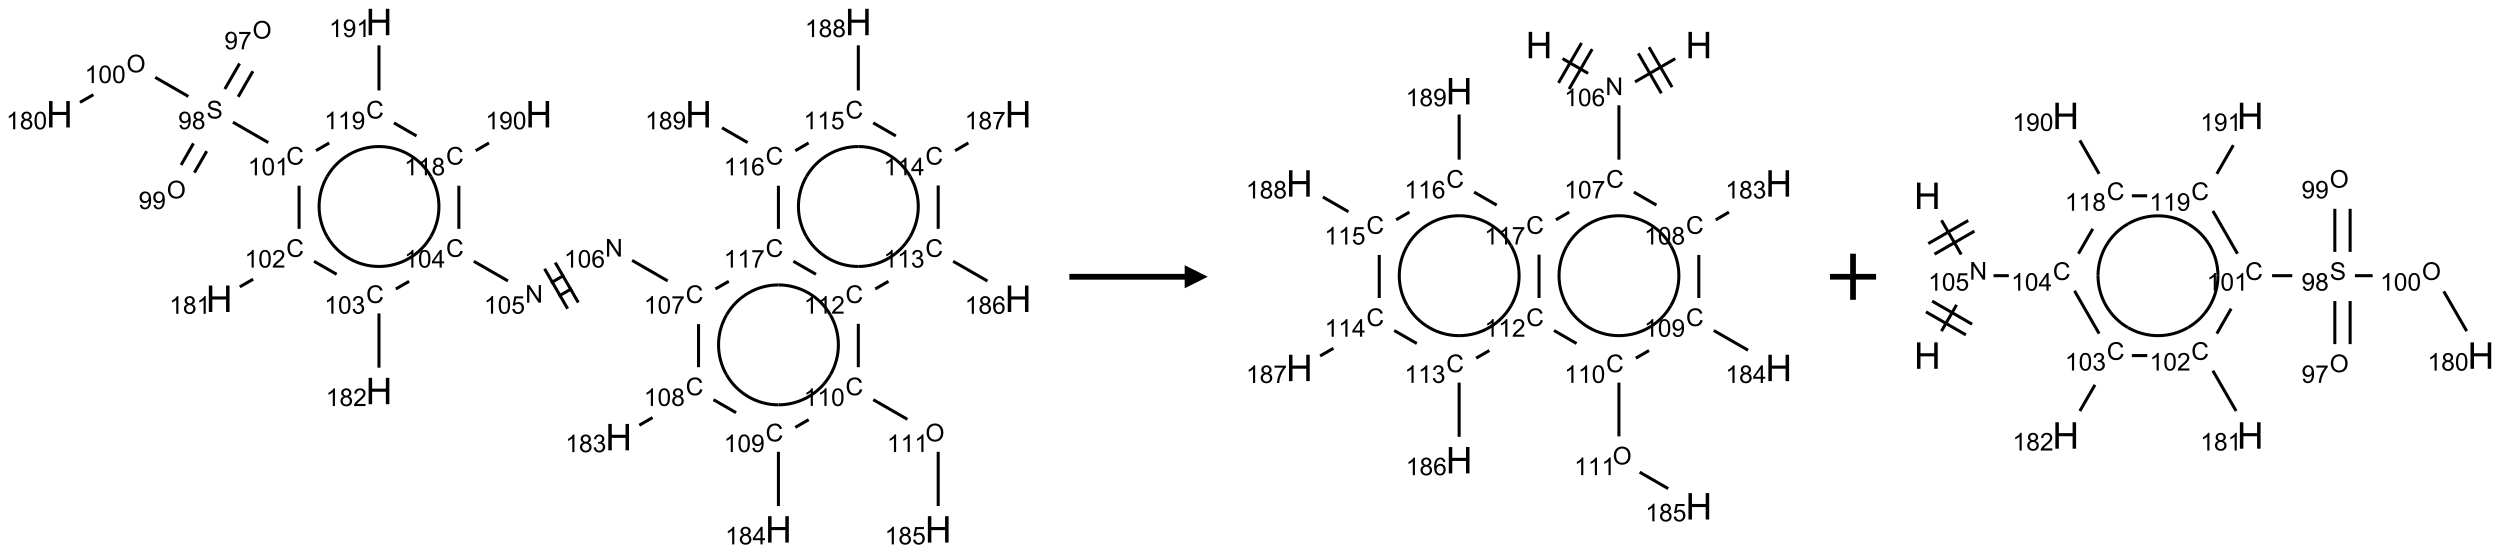 <?xml version="1.0" encoding="UTF-8"?>
<svg xmlns="http://www.w3.org/2000/svg" xmlns:xlink="http://www.w3.org/1999/xlink" width="1084" height="240" viewBox="0 0 1084 240">
<defs>
<g>
<g id="glyph-0-0">
<path d="M 1.332 0 L 1.332 -6.668 L 6.668 -6.668 L 6.668 0 Z M 1.5 -0.168 L 6.5 -0.168 L 6.5 -6.5 L 1.5 -6.5 Z M 1.5 -0.168 "/>
</g>
<g id="glyph-0-1">
<path d="M 0.516 -3.719 C 0.516 -4.984 0.855 -5.977 1.535 -6.695 C 2.215 -7.414 3.094 -7.77 4.172 -7.77 C 4.875 -7.77 5.512 -7.602 6.078 -7.266 C 6.645 -6.93 7.074 -6.461 7.371 -5.855 C 7.668 -5.254 7.816 -4.57 7.816 -3.809 C 7.816 -3.035 7.66 -2.34 7.348 -1.73 C 7.035 -1.117 6.594 -0.656 6.02 -0.34 C 5.449 -0.027 4.828 0.129 4.168 0.129 C 3.449 0.129 2.805 -0.043 2.238 -0.391 C 1.672 -0.738 1.246 -1.211 0.953 -1.812 C 0.66 -2.414 0.516 -3.047 0.516 -3.719 Z M 1.559 -3.703 C 1.559 -2.781 1.805 -2.059 2.301 -1.527 C 2.793 -1 3.414 -0.734 4.16 -0.734 C 4.922 -0.734 5.547 -1 6.039 -1.535 C 6.531 -2.07 6.777 -2.828 6.777 -3.812 C 6.777 -4.434 6.672 -4.977 6.461 -5.441 C 6.25 -5.902 5.945 -6.262 5.539 -6.52 C 5.133 -6.773 4.68 -6.902 4.176 -6.902 C 3.461 -6.902 2.848 -6.656 2.332 -6.164 C 1.816 -5.672 1.559 -4.852 1.559 -3.703 Z M 1.559 -3.703 "/>
</g>
<g id="glyph-0-2">
<path d="M 0.582 -1.766 L 1.484 -1.848 C 1.562 -1.426 1.707 -1.117 1.922 -0.926 C 2.137 -0.734 2.414 -0.641 2.75 -0.641 C 3.039 -0.641 3.289 -0.707 3.508 -0.84 C 3.727 -0.973 3.902 -1.148 4.043 -1.367 C 4.18 -1.586 4.297 -1.887 4.391 -2.262 C 4.484 -2.637 4.531 -3.016 4.531 -3.406 C 4.531 -3.449 4.531 -3.512 4.527 -3.594 C 4.34 -3.297 4.082 -3.055 3.758 -2.867 C 3.434 -2.68 3.082 -2.59 2.703 -2.59 C 2.07 -2.59 1.535 -2.816 1.098 -3.277 C 0.66 -3.734 0.441 -4.34 0.441 -5.09 C 0.441 -5.863 0.672 -6.484 1.129 -6.957 C 1.586 -7.43 2.156 -7.668 2.844 -7.668 C 3.34 -7.668 3.793 -7.531 4.207 -7.266 C 4.617 -7 4.93 -6.617 5.145 -6.121 C 5.355 -5.629 5.465 -4.91 5.465 -3.973 C 5.465 -2.996 5.359 -2.223 5.145 -1.645 C 4.934 -1.066 4.617 -0.625 4.199 -0.324 C 3.781 -0.02 3.293 0.129 2.73 0.129 C 2.133 0.129 1.645 -0.035 1.266 -0.367 C 0.887 -0.699 0.66 -1.164 0.582 -1.766 Z M 4.422 -5.137 C 4.422 -5.676 4.277 -6.102 3.992 -6.418 C 3.707 -6.734 3.359 -6.891 2.957 -6.891 C 2.543 -6.891 2.18 -6.719 1.871 -6.379 C 1.562 -6.039 1.406 -5.598 1.406 -5.059 C 1.406 -4.57 1.555 -4.176 1.848 -3.871 C 2.141 -3.566 2.5 -3.418 2.934 -3.418 C 3.367 -3.418 3.723 -3.57 4.004 -3.871 C 4.281 -4.176 4.422 -4.598 4.422 -5.137 Z M 4.422 -5.137 "/>
</g>
<g id="glyph-0-3">
<path d="M 0.504 -6.637 L 0.504 -7.535 L 5.449 -7.535 L 5.449 -6.809 C 4.961 -6.289 4.48 -5.602 4.004 -4.746 C 3.527 -3.887 3.156 -3.004 2.895 -2.098 C 2.707 -1.461 2.59 -0.762 2.535 0 L 1.574 0 C 1.582 -0.602 1.703 -1.328 1.926 -2.176 C 2.152 -3.027 2.477 -3.848 2.898 -4.637 C 3.32 -5.426 3.77 -6.094 4.246 -6.637 Z M 0.504 -6.637 "/>
</g>
<g id="glyph-0-4">
<path d="M 0.48 -2.453 L 1.434 -2.535 C 1.477 -2.152 1.582 -1.84 1.746 -1.598 C 1.91 -1.352 2.168 -1.152 2.516 -1.004 C 2.863 -0.852 3.254 -0.777 3.688 -0.777 C 4.074 -0.777 4.414 -0.832 4.707 -0.949 C 5.004 -1.062 5.223 -1.219 5.367 -1.418 C 5.512 -1.617 5.582 -1.836 5.582 -2.074 C 5.582 -2.312 5.516 -2.523 5.375 -2.699 C 5.234 -2.879 5.008 -3.031 4.688 -3.152 C 4.484 -3.23 4.031 -3.355 3.328 -3.523 C 2.625 -3.691 2.137 -3.852 1.855 -4 C 1.488 -4.191 1.219 -4.43 1.039 -4.711 C 0.859 -4.992 0.77 -5.312 0.77 -5.66 C 0.77 -6.047 0.879 -6.406 1.098 -6.742 C 1.316 -7.078 1.637 -7.332 2.059 -7.504 C 2.477 -7.68 2.945 -7.766 3.457 -7.766 C 4.023 -7.766 4.523 -7.676 4.957 -7.492 C 5.387 -7.309 5.719 -7.043 5.953 -6.688 C 6.188 -6.332 6.312 -5.934 6.328 -5.484 L 5.359 -5.41 C 5.309 -5.895 5.133 -6.258 4.832 -6.504 C 4.531 -6.75 4.086 -6.875 3.5 -6.875 C 2.891 -6.875 2.445 -6.762 2.164 -6.539 C 1.883 -6.316 1.746 -6.047 1.746 -5.73 C 1.746 -5.457 1.844 -5.23 2.043 -5.051 C 2.238 -4.875 2.742 -4.695 3.566 -4.508 C 4.387 -4.32 4.949 -4.16 5.254 -4.02 C 5.699 -3.816 6.027 -3.555 6.238 -3.242 C 6.449 -2.93 6.559 -2.566 6.559 -2.156 C 6.559 -1.75 6.441 -1.367 6.207 -1.008 C 5.977 -0.648 5.641 -0.367 5.207 -0.168 C 4.77 0.031 4.281 0.129 3.734 0.129 C 3.043 0.129 2.465 0.031 1.996 -0.172 C 1.531 -0.375 1.164 -0.676 0.898 -1.082 C 0.633 -1.484 0.492 -1.941 0.48 -2.453 Z M 0.48 -2.453 "/>
</g>
<g id="glyph-0-5">
<path d="M 1.887 -4.141 C 1.496 -4.281 1.207 -4.484 1.02 -4.75 C 0.832 -5.016 0.738 -5.328 0.738 -5.699 C 0.738 -6.254 0.938 -6.719 1.34 -7.098 C 1.738 -7.477 2.27 -7.668 2.934 -7.668 C 3.598 -7.668 4.137 -7.473 4.543 -7.086 C 4.949 -6.699 5.152 -6.227 5.152 -5.672 C 5.152 -5.316 5.059 -5.008 4.871 -4.746 C 4.688 -4.484 4.406 -4.281 4.027 -4.141 C 4.496 -3.988 4.852 -3.742 5.098 -3.402 C 5.34 -3.062 5.465 -2.656 5.465 -2.184 C 5.465 -1.531 5.234 -0.98 4.77 -0.535 C 4.309 -0.09 3.703 0.129 2.949 0.129 C 2.195 0.129 1.586 -0.094 1.125 -0.539 C 0.664 -0.984 0.434 -1.543 0.434 -2.207 C 0.434 -2.703 0.559 -3.121 0.809 -3.457 C 1.062 -3.793 1.422 -4.02 1.887 -4.141 Z M 1.699 -5.73 C 1.699 -5.367 1.812 -5.074 2.047 -4.844 C 2.281 -4.613 2.582 -4.5 2.953 -4.5 C 3.312 -4.5 3.609 -4.613 3.84 -4.84 C 4.07 -5.066 4.188 -5.348 4.188 -5.676 C 4.188 -6.02 4.07 -6.309 3.832 -6.543 C 3.594 -6.777 3.297 -6.895 2.941 -6.895 C 2.586 -6.895 2.289 -6.781 2.051 -6.551 C 1.816 -6.324 1.699 -6.047 1.699 -5.73 Z M 1.395 -2.203 C 1.395 -1.938 1.461 -1.676 1.586 -1.426 C 1.711 -1.176 1.902 -0.984 2.152 -0.848 C 2.402 -0.711 2.672 -0.641 2.957 -0.641 C 3.406 -0.641 3.777 -0.785 4.066 -1.074 C 4.359 -1.363 4.504 -1.727 4.504 -2.172 C 4.504 -2.625 4.355 -2.996 4.055 -3.293 C 3.754 -3.586 3.379 -3.734 2.926 -3.734 C 2.484 -3.734 2.121 -3.59 1.832 -3.297 C 1.543 -3.004 1.395 -2.641 1.395 -2.203 Z M 1.395 -2.203 "/>
</g>
<g id="glyph-0-6">
<path d="M 3.973 0 L 3.035 0 L 3.035 -5.973 C 2.809 -5.758 2.516 -5.543 2.148 -5.328 C 1.781 -5.113 1.453 -4.953 1.16 -4.844 L 1.16 -5.75 C 1.684 -5.996 2.145 -6.297 2.535 -6.645 C 2.93 -6.996 3.207 -7.336 3.371 -7.668 L 3.973 -7.668 Z M 3.973 0 "/>
</g>
<g id="glyph-0-7">
<path d="M 0.441 -3.766 C 0.441 -4.668 0.535 -5.395 0.723 -5.945 C 0.906 -6.496 1.184 -6.922 1.551 -7.219 C 1.918 -7.516 2.375 -7.668 2.934 -7.668 C 3.344 -7.668 3.703 -7.586 4.012 -7.418 C 4.32 -7.254 4.574 -7.016 4.777 -6.707 C 4.977 -6.395 5.137 -6.016 5.25 -5.57 C 5.363 -5.125 5.422 -4.523 5.422 -3.766 C 5.422 -2.871 5.328 -2.148 5.145 -1.598 C 4.961 -1.047 4.688 -0.621 4.32 -0.32 C 3.953 -0.02 3.492 0.129 2.934 0.129 C 2.195 0.129 1.617 -0.133 1.199 -0.66 C 0.695 -1.297 0.441 -2.332 0.441 -3.766 Z M 1.406 -3.766 C 1.406 -2.512 1.555 -1.68 1.848 -1.262 C 2.141 -0.848 2.5 -0.641 2.934 -0.641 C 3.363 -0.641 3.727 -0.848 4.02 -1.266 C 4.312 -1.684 4.457 -2.516 4.457 -3.766 C 4.457 -5.023 4.312 -5.859 4.02 -6.27 C 3.727 -6.684 3.359 -6.891 2.922 -6.891 C 2.492 -6.891 2.148 -6.707 1.891 -6.344 C 1.566 -5.879 1.406 -5.02 1.406 -3.766 Z M 1.406 -3.766 "/>
</g>
<g id="glyph-0-8">
<path d="M 6.27 -2.676 L 7.281 -2.422 C 7.07 -1.594 6.688 -0.961 6.137 -0.523 C 5.586 -0.086 4.914 0.129 4.121 0.129 C 3.297 0.129 2.629 -0.039 2.113 -0.371 C 1.598 -0.707 1.203 -1.191 0.934 -1.828 C 0.664 -2.465 0.531 -3.145 0.531 -3.875 C 0.531 -4.672 0.684 -5.363 0.988 -5.957 C 1.293 -6.547 1.723 -6.996 2.285 -7.305 C 2.844 -7.613 3.461 -7.766 4.137 -7.766 C 4.898 -7.766 5.543 -7.57 6.062 -7.184 C 6.582 -6.793 6.945 -6.246 7.152 -5.543 L 6.156 -5.309 C 5.98 -5.863 5.723 -6.266 5.387 -6.52 C 5.051 -6.773 4.625 -6.902 4.113 -6.902 C 3.527 -6.902 3.039 -6.762 2.645 -6.48 C 2.25 -6.199 1.973 -5.82 1.812 -5.348 C 1.652 -4.871 1.574 -4.383 1.574 -3.879 C 1.574 -3.23 1.668 -2.664 1.855 -2.18 C 2.047 -1.695 2.34 -1.332 2.738 -1.094 C 3.137 -0.855 3.57 -0.734 4.035 -0.734 C 4.602 -0.734 5.082 -0.898 5.473 -1.223 C 5.867 -1.551 6.133 -2.035 6.27 -2.676 Z M 6.27 -2.676 "/>
</g>
<g id="glyph-0-9">
<path d="M 5.371 -0.902 L 5.371 0 L 0.324 0 C 0.316 -0.227 0.352 -0.441 0.434 -0.652 C 0.562 -0.996 0.766 -1.332 1.051 -1.668 C 1.332 -2 1.742 -2.387 2.277 -2.824 C 3.105 -3.504 3.668 -4.043 3.957 -4.441 C 4.25 -4.84 4.395 -5.215 4.395 -5.566 C 4.395 -5.938 4.262 -6.254 3.996 -6.508 C 3.73 -6.762 3.387 -6.891 2.957 -6.891 C 2.508 -6.891 2.145 -6.754 1.875 -6.484 C 1.605 -6.215 1.469 -5.84 1.465 -5.359 L 0.5 -5.457 C 0.566 -6.176 0.812 -6.727 1.246 -7.102 C 1.676 -7.477 2.254 -7.668 2.98 -7.668 C 3.711 -7.668 4.293 -7.465 4.719 -7.059 C 5.145 -6.652 5.359 -6.148 5.359 -5.547 C 5.359 -5.242 5.297 -4.941 5.172 -4.645 C 5.047 -4.352 4.84 -4.039 4.551 -3.715 C 4.262 -3.387 3.777 -2.938 3.105 -2.371 C 2.543 -1.898 2.18 -1.578 2.02 -1.41 C 1.859 -1.242 1.73 -1.07 1.625 -0.902 Z M 5.371 -0.902 "/>
</g>
<g id="glyph-0-10">
<path d="M 0.449 -2.016 L 1.387 -2.141 C 1.492 -1.609 1.676 -1.227 1.934 -0.992 C 2.191 -0.758 2.508 -0.641 2.879 -0.641 C 3.32 -0.641 3.695 -0.793 3.996 -1.098 C 4.301 -1.402 4.453 -1.781 4.453 -2.234 C 4.453 -2.664 4.312 -3.02 4.031 -3.301 C 3.75 -3.578 3.391 -3.719 2.957 -3.719 C 2.781 -3.719 2.562 -3.684 2.297 -3.613 L 2.402 -4.438 C 2.465 -4.43 2.516 -4.426 2.551 -4.426 C 2.949 -4.426 3.312 -4.531 3.629 -4.738 C 3.949 -4.949 4.109 -5.27 4.109 -5.703 C 4.109 -6.047 3.992 -6.332 3.762 -6.559 C 3.527 -6.785 3.227 -6.895 2.859 -6.895 C 2.496 -6.895 2.191 -6.781 1.949 -6.551 C 1.707 -6.324 1.547 -5.98 1.48 -5.52 L 0.543 -5.688 C 0.656 -6.316 0.918 -6.805 1.324 -7.148 C 1.73 -7.492 2.234 -7.668 2.84 -7.668 C 3.254 -7.668 3.641 -7.578 3.988 -7.398 C 4.34 -7.219 4.609 -6.977 4.793 -6.668 C 4.98 -6.359 5.074 -6.031 5.074 -5.684 C 5.074 -5.352 4.984 -5.051 4.809 -4.781 C 4.629 -4.512 4.367 -4.297 4.02 -4.137 C 4.473 -4.031 4.824 -3.816 5.074 -3.488 C 5.324 -3.16 5.449 -2.75 5.449 -2.254 C 5.449 -1.59 5.203 -1.023 4.719 -0.559 C 4.234 -0.098 3.617 0.137 2.875 0.137 C 2.203 0.137 1.648 -0.062 1.207 -0.465 C 0.762 -0.863 0.512 -1.379 0.449 -2.016 Z M 0.449 -2.016 "/>
</g>
<g id="glyph-0-11">
<path d="M 3.449 0 L 3.449 -1.828 L 0.137 -1.828 L 0.137 -2.688 L 3.621 -7.637 L 4.387 -7.637 L 4.387 -2.688 L 5.418 -2.688 L 5.418 -1.828 L 4.387 -1.828 L 4.387 0 Z M 3.449 -2.688 L 3.449 -6.129 L 1.059 -2.688 Z M 3.449 -2.688 "/>
</g>
<g id="glyph-0-12">
<path d="M 0.812 0 L 0.812 -7.637 L 1.848 -7.637 L 5.859 -1.641 L 5.859 -7.637 L 6.828 -7.637 L 6.828 0 L 5.793 0 L 1.781 -6 L 1.781 0 Z M 0.812 0 "/>
</g>
<g id="glyph-0-13">
<path d="M 0.441 -2 L 1.426 -2.082 C 1.5 -1.605 1.668 -1.242 1.934 -1.004 C 2.199 -0.762 2.52 -0.641 2.895 -0.641 C 3.348 -0.641 3.73 -0.812 4.043 -1.152 C 4.355 -1.492 4.512 -1.941 4.512 -2.504 C 4.512 -3.039 4.359 -3.461 4.059 -3.77 C 3.758 -4.078 3.367 -4.234 2.879 -4.234 C 2.578 -4.234 2.305 -4.164 2.062 -4.027 C 1.82 -3.891 1.629 -3.715 1.488 -3.496 L 0.609 -3.609 L 1.348 -7.531 L 5.145 -7.531 L 5.145 -6.637 L 2.098 -6.637 L 1.688 -4.582 C 2.145 -4.902 2.625 -5.062 3.129 -5.062 C 3.797 -5.062 4.359 -4.832 4.816 -4.371 C 5.277 -3.91 5.504 -3.312 5.504 -2.59 C 5.504 -1.898 5.305 -1.301 4.902 -0.797 C 4.41 -0.18 3.742 0.129 2.895 0.129 C 2.199 0.129 1.633 -0.062 1.195 -0.453 C 0.758 -0.844 0.504 -1.359 0.441 -2 Z M 0.441 -2 "/>
</g>
<g id="glyph-0-14">
<path d="M 5.309 -5.766 L 4.375 -5.691 C 4.293 -6.059 4.172 -6.328 4.02 -6.496 C 3.766 -6.762 3.453 -6.895 3.082 -6.895 C 2.785 -6.895 2.523 -6.812 2.297 -6.645 C 2 -6.43 1.77 -6.117 1.598 -5.703 C 1.43 -5.289 1.34 -4.703 1.332 -3.938 C 1.559 -4.281 1.836 -4.535 2.16 -4.703 C 2.488 -4.871 2.828 -4.953 3.188 -4.953 C 3.812 -4.953 4.344 -4.723 4.785 -4.262 C 5.223 -3.801 5.441 -3.207 5.441 -2.48 C 5.441 -2 5.34 -1.555 5.133 -1.145 C 4.926 -0.73 4.641 -0.418 4.281 -0.199 C 3.922 0.02 3.512 0.129 3.051 0.129 C 2.27 0.129 1.633 -0.156 1.141 -0.73 C 0.648 -1.305 0.402 -2.254 0.402 -3.574 C 0.402 -5.051 0.672 -6.121 1.219 -6.793 C 1.695 -7.375 2.336 -7.668 3.141 -7.668 C 3.742 -7.668 4.234 -7.5 4.617 -7.16 C 5 -6.824 5.23 -6.359 5.309 -5.766 Z M 1.48 -2.473 C 1.48 -2.152 1.547 -1.844 1.684 -1.547 C 1.82 -1.25 2.016 -1.027 2.262 -0.871 C 2.508 -0.719 2.766 -0.641 3.035 -0.641 C 3.434 -0.641 3.773 -0.801 4.059 -1.121 C 4.344 -1.441 4.484 -1.875 4.484 -2.422 C 4.484 -2.949 4.344 -3.367 4.062 -3.668 C 3.781 -3.973 3.426 -4.125 3 -4.125 C 2.578 -4.125 2.219 -3.973 1.922 -3.668 C 1.625 -3.363 1.48 -2.969 1.48 -2.473 Z M 1.48 -2.473 "/>
</g>
<g id="glyph-1-0">
<path d="M 2 0 L 2 -10 L 10 -10 L 10 0 Z M 2.25 -0.25 L 9.75 -0.25 L 9.75 -9.75 L 2.25 -9.75 Z M 2.25 -0.25 "/>
</g>
<g id="glyph-1-1">
<path d="M 1.281 0 L 1.281 -11.453 L 2.797 -11.453 L 2.797 -6.75 L 8.75 -6.75 L 8.75 -11.453 L 10.266 -11.453 L 10.266 0 L 8.75 0 L 8.75 -5.398 L 2.797 -5.398 L 2.797 0 Z M 1.281 0 "/>
</g>
</g>
</defs>
<path fill="none" stroke-width="0.033" stroke-linecap="butt" stroke-linejoin="miter" stroke="rgb(0%, 0%, 0%)" stroke-opacity="1" stroke-miterlimit="10" d="M 1.953 0.45 L 1.793 0.727 " transform="matrix(40, 0, 0, 40, 25.762, 9.539)"/>
<path fill="none" stroke-width="0.033" stroke-linecap="butt" stroke-linejoin="miter" stroke="rgb(0%, 0%, 0%)" stroke-opacity="1" stroke-miterlimit="10" d="M 2.097 0.534 L 1.938 0.811 " transform="matrix(40, 0, 0, 40, 25.762, 9.539)"/>
<path fill="none" stroke-width="0.033" stroke-linecap="butt" stroke-linejoin="miter" stroke="rgb(0%, 0%, 0%)" stroke-opacity="1" stroke-miterlimit="10" d="M 1.453 1.316 L 1.319 1.55 " transform="matrix(40, 0, 0, 40, 25.762, 9.539)"/>
<path fill="none" stroke-width="0.033" stroke-linecap="butt" stroke-linejoin="miter" stroke="rgb(0%, 0%, 0%)" stroke-opacity="1" stroke-miterlimit="10" d="M 1.597 1.4 L 1.463 1.633 " transform="matrix(40, 0, 0, 40, 25.762, 9.539)"/>
<path fill="none" stroke-width="0.033" stroke-linecap="butt" stroke-linejoin="miter" stroke="rgb(0%, 0%, 0%)" stroke-opacity="1" stroke-miterlimit="10" d="M 1.398 0.807 L 1.038 0.6 " transform="matrix(40, 0, 0, 40, 25.762, 9.539)"/>
<path fill="none" stroke-width="0.033" stroke-linecap="butt" stroke-linejoin="miter" stroke="rgb(0%, 0%, 0%)" stroke-opacity="1" stroke-miterlimit="10" d="M 0.368 0.788 L 0.223 0.871 " transform="matrix(40, 0, 0, 40, 25.762, 9.539)"/>
<path fill="none" stroke-width="0.033" stroke-linecap="butt" stroke-linejoin="miter" stroke="rgb(0%, 0%, 0%)" stroke-opacity="1" stroke-miterlimit="10" d="M 1.881 1.086 L 2.264 1.307 " transform="matrix(40, 0, 0, 40, 25.762, 9.539)"/>
<path fill="none" stroke-width="0.033" stroke-linecap="butt" stroke-linejoin="miter" stroke="rgb(0%, 0%, 0%)" stroke-opacity="1" stroke-miterlimit="10" d="M 2.598 1.775 L 2.598 2.242 " transform="matrix(40, 0, 0, 40, 25.762, 9.539)"/>
<path fill="none" stroke-width="0.033" stroke-linecap="butt" stroke-linejoin="miter" stroke="rgb(0%, 0%, 0%)" stroke-opacity="1" stroke-miterlimit="10" d="M 2.1 2.788 L 1.955 2.871 " transform="matrix(40, 0, 0, 40, 25.762, 9.539)"/>
<path fill="none" stroke-width="0.033" stroke-linecap="butt" stroke-linejoin="miter" stroke="rgb(0%, 0%, 0%)" stroke-opacity="1" stroke-miterlimit="10" d="M 2.76 2.594 L 3.005 2.735 " transform="matrix(40, 0, 0, 40, 25.762, 9.539)"/>
<path fill="none" stroke-width="0.033" stroke-linecap="butt" stroke-linejoin="miter" stroke="rgb(0%, 0%, 0%)" stroke-opacity="1" stroke-miterlimit="10" d="M 3.464 3.159 L 3.464 3.747 " transform="matrix(40, 0, 0, 40, 25.762, 9.539)"/>
<path fill="none" stroke-width="0.033" stroke-linecap="butt" stroke-linejoin="miter" stroke="rgb(0%, 0%, 0%)" stroke-opacity="1" stroke-miterlimit="10" d="M 3.647 2.894 L 3.791 2.811 " transform="matrix(40, 0, 0, 40, 25.762, 9.539)"/>
<path fill="none" stroke-width="0.033" stroke-linecap="butt" stroke-linejoin="miter" stroke="rgb(0%, 0%, 0%)" stroke-opacity="1" stroke-miterlimit="10" d="M 4.492 2.594 L 4.862 2.807 " transform="matrix(40, 0, 0, 40, 25.762, 9.539)"/>
<path fill="none" stroke-width="0.033" stroke-linecap="butt" stroke-linejoin="miter" stroke="rgb(0%, 0%, 0%)" stroke-opacity="1" stroke-miterlimit="10" d="M 5.411 2.972 L 5.556 2.889 " transform="matrix(40, 0, 0, 40, 25.762, 9.539)"/>
<path fill="none" stroke-width="0.033" stroke-linecap="butt" stroke-linejoin="miter" stroke="rgb(0%, 0%, 0%)" stroke-opacity="1" stroke-miterlimit="10" d="M 5.328 2.828 L 5.472 2.744 " transform="matrix(40, 0, 0, 40, 25.762, 9.539)"/>
<path fill="none" stroke-width="0.033" stroke-linecap="butt" stroke-linejoin="miter" stroke="rgb(0%, 0%, 0%)" stroke-opacity="1" stroke-miterlimit="10" d="M 5.625 3.041 L 5.375 2.608 " transform="matrix(40, 0, 0, 40, 25.762, 9.539)"/>
<path fill="none" stroke-width="0.033" stroke-linecap="butt" stroke-linejoin="miter" stroke="rgb(0%, 0%, 0%)" stroke-opacity="1" stroke-miterlimit="10" d="M 5.509 3.108 L 5.259 2.675 " transform="matrix(40, 0, 0, 40, 25.762, 9.539)"/>
<path fill="none" stroke-width="0.033" stroke-linecap="butt" stroke-linejoin="miter" stroke="rgb(0%, 0%, 0%)" stroke-opacity="1" stroke-miterlimit="10" d="M 6.208 2.584 L 6.594 2.807 " transform="matrix(40, 0, 0, 40, 25.762, 9.539)"/>
<path fill="none" stroke-width="0.033" stroke-linecap="butt" stroke-linejoin="miter" stroke="rgb(0%, 0%, 0%)" stroke-opacity="1" stroke-miterlimit="10" d="M 6.928 3.275 L 6.928 3.742 " transform="matrix(40, 0, 0, 40, 25.762, 9.539)"/>
<path fill="none" stroke-width="0.033" stroke-linecap="butt" stroke-linejoin="miter" stroke="rgb(0%, 0%, 0%)" stroke-opacity="1" stroke-miterlimit="10" d="M 6.43 4.288 L 6.286 4.371 " transform="matrix(40, 0, 0, 40, 25.762, 9.539)"/>
<path fill="none" stroke-width="0.033" stroke-linecap="butt" stroke-linejoin="miter" stroke="rgb(0%, 0%, 0%)" stroke-opacity="1" stroke-miterlimit="10" d="M 7.09 4.094 L 7.335 4.235 " transform="matrix(40, 0, 0, 40, 25.762, 9.539)"/>
<path fill="none" stroke-width="0.033" stroke-linecap="butt" stroke-linejoin="miter" stroke="rgb(0%, 0%, 0%)" stroke-opacity="1" stroke-miterlimit="10" d="M 7.794 4.659 L 7.794 5.247 " transform="matrix(40, 0, 0, 40, 25.762, 9.539)"/>
<path fill="none" stroke-width="0.033" stroke-linecap="butt" stroke-linejoin="miter" stroke="rgb(0%, 0%, 0%)" stroke-opacity="1" stroke-miterlimit="10" d="M 7.977 4.394 L 8.122 4.311 " transform="matrix(40, 0, 0, 40, 25.762, 9.539)"/>
<path fill="none" stroke-width="0.033" stroke-linecap="butt" stroke-linejoin="miter" stroke="rgb(0%, 0%, 0%)" stroke-opacity="1" stroke-miterlimit="10" d="M 8.822 4.094 L 9.192 4.307 " transform="matrix(40, 0, 0, 40, 25.762, 9.539)"/>
<path fill="none" stroke-width="0.033" stroke-linecap="butt" stroke-linejoin="miter" stroke="rgb(0%, 0%, 0%)" stroke-opacity="1" stroke-miterlimit="10" d="M 9.526 4.659 L 9.526 5.247 " transform="matrix(40, 0, 0, 40, 25.762, 9.539)"/>
<path fill="none" stroke-width="0.033" stroke-linecap="butt" stroke-linejoin="miter" stroke="rgb(0%, 0%, 0%)" stroke-opacity="1" stroke-miterlimit="10" d="M 8.66 3.742 L 8.66 3.272 " transform="matrix(40, 0, 0, 40, 25.762, 9.539)"/>
<path fill="none" stroke-width="0.033" stroke-linecap="butt" stroke-linejoin="miter" stroke="rgb(0%, 0%, 0%)" stroke-opacity="1" stroke-miterlimit="10" d="M 8.843 2.894 L 8.987 2.811 " transform="matrix(40, 0, 0, 40, 25.762, 9.539)"/>
<path fill="none" stroke-width="0.033" stroke-linecap="butt" stroke-linejoin="miter" stroke="rgb(0%, 0%, 0%)" stroke-opacity="1" stroke-miterlimit="10" d="M 9.688 2.594 L 10.06 2.808 " transform="matrix(40, 0, 0, 40, 25.762, 9.539)"/>
<path fill="none" stroke-width="0.033" stroke-linecap="butt" stroke-linejoin="miter" stroke="rgb(0%, 0%, 0%)" stroke-opacity="1" stroke-miterlimit="10" d="M 9.526 2.242 L 9.526 1.772 " transform="matrix(40, 0, 0, 40, 25.762, 9.539)"/>
<path fill="none" stroke-width="0.033" stroke-linecap="butt" stroke-linejoin="miter" stroke="rgb(0%, 0%, 0%)" stroke-opacity="1" stroke-miterlimit="10" d="M 9.709 1.395 L 9.853 1.311 " transform="matrix(40, 0, 0, 40, 25.762, 9.539)"/>
<path fill="none" stroke-width="0.033" stroke-linecap="butt" stroke-linejoin="miter" stroke="rgb(0%, 0%, 0%)" stroke-opacity="1" stroke-miterlimit="10" d="M 9.067 1.235 L 8.822 1.094 " transform="matrix(40, 0, 0, 40, 25.762, 9.539)"/>
<path fill="none" stroke-width="0.033" stroke-linecap="butt" stroke-linejoin="miter" stroke="rgb(0%, 0%, 0%)" stroke-opacity="1" stroke-miterlimit="10" d="M 8.66 0.742 L 8.66 0.253 " transform="matrix(40, 0, 0, 40, 25.762, 9.539)"/>
<path fill="none" stroke-width="0.033" stroke-linecap="butt" stroke-linejoin="miter" stroke="rgb(0%, 0%, 0%)" stroke-opacity="1" stroke-miterlimit="10" d="M 8.121 1.311 L 7.977 1.395 " transform="matrix(40, 0, 0, 40, 25.762, 9.539)"/>
<path fill="none" stroke-width="0.033" stroke-linecap="butt" stroke-linejoin="miter" stroke="rgb(0%, 0%, 0%)" stroke-opacity="1" stroke-miterlimit="10" d="M 7.46 1.307 L 7.183 1.147 " transform="matrix(40, 0, 0, 40, 25.762, 9.539)"/>
<path fill="none" stroke-width="0.033" stroke-linecap="butt" stroke-linejoin="miter" stroke="rgb(0%, 0%, 0%)" stroke-opacity="1" stroke-miterlimit="10" d="M 7.794 1.775 L 7.794 2.242 " transform="matrix(40, 0, 0, 40, 25.762, 9.539)"/>
<path fill="none" stroke-width="0.033" stroke-linecap="butt" stroke-linejoin="miter" stroke="rgb(0%, 0%, 0%)" stroke-opacity="1" stroke-miterlimit="10" d="M 7.256 2.811 L 7.111 2.894 " transform="matrix(40, 0, 0, 40, 25.762, 9.539)"/>
<path fill="none" stroke-width="0.033" stroke-linecap="butt" stroke-linejoin="miter" stroke="rgb(0%, 0%, 0%)" stroke-opacity="1" stroke-miterlimit="10" d="M 7.956 2.594 L 8.201 2.735 " transform="matrix(40, 0, 0, 40, 25.762, 9.539)"/>
<path fill="none" stroke-width="0.033" stroke-linecap="butt" stroke-linejoin="miter" stroke="rgb(0%, 0%, 0%)" stroke-opacity="1" stroke-miterlimit="10" d="M 4.33 2.242 L 4.33 1.775 " transform="matrix(40, 0, 0, 40, 25.762, 9.539)"/>
<path fill="none" stroke-width="0.033" stroke-linecap="butt" stroke-linejoin="miter" stroke="rgb(0%, 0%, 0%)" stroke-opacity="1" stroke-miterlimit="10" d="M 4.513 1.395 L 4.657 1.311 " transform="matrix(40, 0, 0, 40, 25.762, 9.539)"/>
<path fill="none" stroke-width="0.033" stroke-linecap="butt" stroke-linejoin="miter" stroke="rgb(0%, 0%, 0%)" stroke-opacity="1" stroke-miterlimit="10" d="M 3.871 1.235 L 3.626 1.094 " transform="matrix(40, 0, 0, 40, 25.762, 9.539)"/>
<path fill="none" stroke-width="0.033" stroke-linecap="butt" stroke-linejoin="miter" stroke="rgb(0%, 0%, 0%)" stroke-opacity="1" stroke-miterlimit="10" d="M 2.925 1.311 L 2.781 1.394 " transform="matrix(40, 0, 0, 40, 25.762, 9.539)"/>
<path fill="none" stroke-width="0.033" stroke-linecap="butt" stroke-linejoin="miter" stroke="rgb(0%, 0%, 0%)" stroke-opacity="1" stroke-miterlimit="10" d="M 3.464 0.742 L 3.464 0.253 " transform="matrix(40, 0, 0, 40, 25.762, 9.539)"/>
<path fill="none" stroke-width="0.033" stroke-linecap="butt" stroke-linejoin="miter" stroke="rgb(0%, 0%, 0%)" stroke-opacity="1" stroke-miterlimit="10" d="M 2.902 2.325 C 2.786 2.124 2.786 1.876 2.902 1.675 " transform="matrix(40, 0, 0, 40, 25.762, 9.539)"/>
<path fill="none" stroke-width="0.033" stroke-linecap="butt" stroke-linejoin="miter" stroke="rgb(0%, 0%, 0%)" stroke-opacity="1" stroke-miterlimit="10" d="M 3.464 2.65 C 3.232 2.65 3.018 2.526 2.902 2.325 " transform="matrix(40, 0, 0, 40, 25.762, 9.539)"/>
<path fill="none" stroke-width="0.033" stroke-linecap="butt" stroke-linejoin="miter" stroke="rgb(0%, 0%, 0%)" stroke-opacity="1" stroke-miterlimit="10" d="M 4.027 2.325 C 3.911 2.526 3.696 2.65 3.464 2.65 " transform="matrix(40, 0, 0, 40, 25.762, 9.539)"/>
<path fill="none" stroke-width="0.033" stroke-linecap="butt" stroke-linejoin="miter" stroke="rgb(0%, 0%, 0%)" stroke-opacity="1" stroke-miterlimit="10" d="M 4.027 1.675 C 4.143 1.876 4.143 2.124 4.027 2.325 " transform="matrix(40, 0, 0, 40, 25.762, 9.539)"/>
<path fill="none" stroke-width="0.033" stroke-linecap="butt" stroke-linejoin="miter" stroke="rgb(0%, 0%, 0%)" stroke-opacity="1" stroke-miterlimit="10" d="M 3.464 1.35 C 3.696 1.35 3.911 1.474 4.027 1.675 " transform="matrix(40, 0, 0, 40, 25.762, 9.539)"/>
<path fill="none" stroke-width="0.033" stroke-linecap="butt" stroke-linejoin="miter" stroke="rgb(0%, 0%, 0%)" stroke-opacity="1" stroke-miterlimit="10" d="M 2.902 1.675 C 3.018 1.474 3.232 1.35 3.464 1.35 " transform="matrix(40, 0, 0, 40, 25.762, 9.539)"/>
<path fill="none" stroke-width="0.033" stroke-linecap="butt" stroke-linejoin="miter" stroke="rgb(0%, 0%, 0%)" stroke-opacity="1" stroke-miterlimit="10" d="M 7.232 3.825 C 7.116 3.624 7.116 3.376 7.232 3.175 " transform="matrix(40, 0, 0, 40, 25.762, 9.539)"/>
<path fill="none" stroke-width="0.033" stroke-linecap="butt" stroke-linejoin="miter" stroke="rgb(0%, 0%, 0%)" stroke-opacity="1" stroke-miterlimit="10" d="M 7.794 4.15 C 7.562 4.15 7.348 4.026 7.232 3.825 " transform="matrix(40, 0, 0, 40, 25.762, 9.539)"/>
<path fill="none" stroke-width="0.033" stroke-linecap="butt" stroke-linejoin="miter" stroke="rgb(0%, 0%, 0%)" stroke-opacity="1" stroke-miterlimit="10" d="M 8.357 3.825 C 8.241 4.026 8.026 4.15 7.794 4.15 " transform="matrix(40, 0, 0, 40, 25.762, 9.539)"/>
<path fill="none" stroke-width="0.033" stroke-linecap="butt" stroke-linejoin="miter" stroke="rgb(0%, 0%, 0%)" stroke-opacity="1" stroke-miterlimit="10" d="M 8.357 3.175 C 8.473 3.376 8.473 3.624 8.357 3.825 " transform="matrix(40, 0, 0, 40, 25.762, 9.539)"/>
<path fill="none" stroke-width="0.033" stroke-linecap="butt" stroke-linejoin="miter" stroke="rgb(0%, 0%, 0%)" stroke-opacity="1" stroke-miterlimit="10" d="M 7.794 2.85 C 8.026 2.85 8.241 2.974 8.357 3.175 " transform="matrix(40, 0, 0, 40, 25.762, 9.539)"/>
<path fill="none" stroke-width="0.033" stroke-linecap="butt" stroke-linejoin="miter" stroke="rgb(0%, 0%, 0%)" stroke-opacity="1" stroke-miterlimit="10" d="M 7.232 3.175 C 7.348 2.974 7.562 2.85 7.794 2.85 " transform="matrix(40, 0, 0, 40, 25.762, 9.539)"/>
<path fill="none" stroke-width="0.033" stroke-linecap="butt" stroke-linejoin="miter" stroke="rgb(0%, 0%, 0%)" stroke-opacity="1" stroke-miterlimit="10" d="M 9.223 2.325 C 9.107 2.526 8.892 2.65 8.66 2.65 " transform="matrix(40, 0, 0, 40, 25.762, 9.539)"/>
<path fill="none" stroke-width="0.033" stroke-linecap="butt" stroke-linejoin="miter" stroke="rgb(0%, 0%, 0%)" stroke-opacity="1" stroke-miterlimit="10" d="M 9.223 1.675 C 9.339 1.876 9.339 2.124 9.223 2.325 " transform="matrix(40, 0, 0, 40, 25.762, 9.539)"/>
<path fill="none" stroke-width="0.033" stroke-linecap="butt" stroke-linejoin="miter" stroke="rgb(0%, 0%, 0%)" stroke-opacity="1" stroke-miterlimit="10" d="M 8.66 1.35 C 8.892 1.35 9.107 1.474 9.223 1.675 " transform="matrix(40, 0, 0, 40, 25.762, 9.539)"/>
<path fill="none" stroke-width="0.033" stroke-linecap="butt" stroke-linejoin="miter" stroke="rgb(0%, 0%, 0%)" stroke-opacity="1" stroke-miterlimit="10" d="M 8.098 1.675 C 8.214 1.474 8.428 1.35 8.66 1.35 " transform="matrix(40, 0, 0, 40, 25.762, 9.539)"/>
<path fill="none" stroke-width="0.033" stroke-linecap="butt" stroke-linejoin="miter" stroke="rgb(0%, 0%, 0%)" stroke-opacity="1" stroke-miterlimit="10" d="M 8.098 2.325 C 7.982 2.124 7.982 1.876 8.098 1.675 " transform="matrix(40, 0, 0, 40, 25.762, 9.539)"/>
<path fill="none" stroke-width="0.033" stroke-linecap="butt" stroke-linejoin="miter" stroke="rgb(0%, 0%, 0%)" stroke-opacity="1" stroke-miterlimit="10" d="M 8.66 2.65 C 8.428 2.65 8.214 2.526 8.098 2.325 " transform="matrix(40, 0, 0, 40, 25.762, 9.539)"/>
<g fill="rgb(0%, 0%, 0%)" fill-opacity="1">
<use xlink:href="#glyph-0-1" x="109.465" y="16.746"/>
</g>
<g fill="rgb(0%, 0%, 0%)" fill-opacity="1">
<use xlink:href="#glyph-0-2" x="97.266" y="21.379"/>
<use xlink:href="#glyph-0-3" x="103.198" y="21.379"/>
</g>
<g fill="rgb(0%, 0%, 0%)" fill-opacity="1">
<use xlink:href="#glyph-0-4" x="89.5" y="51.383"/>
</g>
<g fill="rgb(0%, 0%, 0%)" fill-opacity="1">
<use xlink:href="#glyph-0-2" x="77.25" y="56.02"/>
<use xlink:href="#glyph-0-5" x="83.182" y="56.02"/>
</g>
<g fill="rgb(0%, 0%, 0%)" fill-opacity="1">
<use xlink:href="#glyph-0-1" x="72.289" y="86.027"/>
</g>
<g fill="rgb(0%, 0%, 0%)" fill-opacity="1">
<use xlink:href="#glyph-0-2" x="60.074" y="90.66"/>
<use xlink:href="#glyph-0-2" x="66.007" y="90.66"/>
</g>
<g fill="rgb(0%, 0%, 0%)" fill-opacity="1">
<use xlink:href="#glyph-0-1" x="54.824" y="31.387"/>
</g>
<g fill="rgb(0%, 0%, 0%)" fill-opacity="1">
<use xlink:href="#glyph-0-6" x="36.719" y="36.02"/>
<use xlink:href="#glyph-0-7" x="42.651" y="36.02"/>
<use xlink:href="#glyph-0-7" x="48.583" y="36.02"/>
</g>
<g fill="rgb(0%, 0%, 0%)" fill-opacity="1">
<use xlink:href="#glyph-1-1" x="19.988" y="55.266"/>
</g>
<g fill="rgb(0%, 0%, 0%)" fill-opacity="1">
<use xlink:href="#glyph-0-6" x="2.648" y="56.059"/>
<use xlink:href="#glyph-0-5" x="8.581" y="56.059"/>
<use xlink:href="#glyph-0-7" x="14.513" y="56.059"/>
</g>
<g fill="rgb(0%, 0%, 0%)" fill-opacity="1">
<use xlink:href="#glyph-0-8" x="124.094" y="71.383"/>
</g>
<g fill="rgb(0%, 0%, 0%)" fill-opacity="1">
<use xlink:href="#glyph-0-6" x="107.449" y="76.02"/>
<use xlink:href="#glyph-0-7" x="113.382" y="76.02"/>
<use xlink:href="#glyph-0-6" x="119.314" y="76.02"/>
</g>
<g fill="rgb(0%, 0%, 0%)" fill-opacity="1">
<use xlink:href="#glyph-0-8" x="124.094" y="111.383"/>
</g>
<g fill="rgb(0%, 0%, 0%)" fill-opacity="1">
<use xlink:href="#glyph-0-6" x="106.055" y="116.02"/>
<use xlink:href="#glyph-0-7" x="111.987" y="116.02"/>
<use xlink:href="#glyph-0-9" x="117.919" y="116.02"/>
</g>
<g fill="rgb(0%, 0%, 0%)" fill-opacity="1">
<use xlink:href="#glyph-1-1" x="89.27" y="135.266"/>
</g>
<g fill="rgb(0%, 0%, 0%)" fill-opacity="1">
<use xlink:href="#glyph-0-6" x="73.379" y="136.059"/>
<use xlink:href="#glyph-0-5" x="79.311" y="136.059"/>
<use xlink:href="#glyph-0-6" x="85.243" y="136.059"/>
</g>
<g fill="rgb(0%, 0%, 0%)" fill-opacity="1">
<use xlink:href="#glyph-0-8" x="158.734" y="131.383"/>
</g>
<g fill="rgb(0%, 0%, 0%)" fill-opacity="1">
<use xlink:href="#glyph-0-6" x="140.617" y="136.02"/>
<use xlink:href="#glyph-0-7" x="146.549" y="136.02"/>
<use xlink:href="#glyph-0-10" x="152.482" y="136.02"/>
</g>
<g fill="rgb(0%, 0%, 0%)" fill-opacity="1">
<use xlink:href="#glyph-1-1" x="158.555" y="175.266"/>
</g>
<g fill="rgb(0%, 0%, 0%)" fill-opacity="1">
<use xlink:href="#glyph-0-6" x="141.266" y="176.059"/>
<use xlink:href="#glyph-0-5" x="147.198" y="176.059"/>
<use xlink:href="#glyph-0-9" x="153.13" y="176.059"/>
</g>
<g fill="rgb(0%, 0%, 0%)" fill-opacity="1">
<use xlink:href="#glyph-0-8" x="193.375" y="111.383"/>
</g>
<g fill="rgb(0%, 0%, 0%)" fill-opacity="1">
<use xlink:href="#glyph-0-6" x="175.289" y="116.02"/>
<use xlink:href="#glyph-0-7" x="181.221" y="116.02"/>
<use xlink:href="#glyph-0-11" x="187.154" y="116.02"/>
</g>
<g fill="rgb(0%, 0%, 0%)" fill-opacity="1">
<use xlink:href="#glyph-0-12" x="227.734" y="131.25"/>
</g>
<g fill="rgb(0%, 0%, 0%)" fill-opacity="1">
<use xlink:href="#glyph-0-6" x="209.84" y="136.02"/>
<use xlink:href="#glyph-0-7" x="215.772" y="136.02"/>
<use xlink:href="#glyph-0-13" x="221.704" y="136.02"/>
</g>
<g fill="rgb(0%, 0%, 0%)" fill-opacity="1">
<use xlink:href="#glyph-0-12" x="262.375" y="111.25"/>
</g>
<g fill="rgb(0%, 0%, 0%)" fill-opacity="1">
<use xlink:href="#glyph-0-6" x="244.543" y="116.02"/>
<use xlink:href="#glyph-0-7" x="250.475" y="116.02"/>
<use xlink:href="#glyph-0-14" x="256.408" y="116.02"/>
</g>
<g fill="rgb(0%, 0%, 0%)" fill-opacity="1">
<use xlink:href="#glyph-0-8" x="297.297" y="131.383"/>
</g>
<g fill="rgb(0%, 0%, 0%)" fill-opacity="1">
<use xlink:href="#glyph-0-6" x="279.18" y="136.02"/>
<use xlink:href="#glyph-0-7" x="285.112" y="136.02"/>
<use xlink:href="#glyph-0-3" x="291.044" y="136.02"/>
</g>
<g fill="rgb(0%, 0%, 0%)" fill-opacity="1">
<use xlink:href="#glyph-0-8" x="297.297" y="171.383"/>
</g>
<g fill="rgb(0%, 0%, 0%)" fill-opacity="1">
<use xlink:href="#glyph-0-6" x="279.164" y="176.02"/>
<use xlink:href="#glyph-0-7" x="285.096" y="176.02"/>
<use xlink:href="#glyph-0-5" x="291.029" y="176.02"/>
</g>
<g fill="rgb(0%, 0%, 0%)" fill-opacity="1">
<use xlink:href="#glyph-1-1" x="262.477" y="195.266"/>
</g>
<g fill="rgb(0%, 0%, 0%)" fill-opacity="1">
<use xlink:href="#glyph-0-6" x="245.109" y="196.059"/>
<use xlink:href="#glyph-0-5" x="251.042" y="196.059"/>
<use xlink:href="#glyph-0-10" x="256.974" y="196.059"/>
</g>
<g fill="rgb(0%, 0%, 0%)" fill-opacity="1">
<use xlink:href="#glyph-0-8" x="331.938" y="191.383"/>
</g>
<g fill="rgb(0%, 0%, 0%)" fill-opacity="1">
<use xlink:href="#glyph-0-6" x="313.805" y="196.02"/>
<use xlink:href="#glyph-0-7" x="319.737" y="196.02"/>
<use xlink:href="#glyph-0-2" x="325.669" y="196.02"/>
</g>
<g fill="rgb(0%, 0%, 0%)" fill-opacity="1">
<use xlink:href="#glyph-1-1" x="331.758" y="235.266"/>
</g>
<g fill="rgb(0%, 0%, 0%)" fill-opacity="1">
<use xlink:href="#glyph-0-6" x="314.422" y="236.059"/>
<use xlink:href="#glyph-0-5" x="320.354" y="236.059"/>
<use xlink:href="#glyph-0-11" x="326.286" y="236.059"/>
</g>
<g fill="rgb(0%, 0%, 0%)" fill-opacity="1">
<use xlink:href="#glyph-0-8" x="366.578" y="171.383"/>
</g>
<g fill="rgb(0%, 0%, 0%)" fill-opacity="1">
<use xlink:href="#glyph-0-6" x="348.488" y="176.02"/>
<use xlink:href="#glyph-0-6" x="354.421" y="176.02"/>
<use xlink:href="#glyph-0-7" x="360.353" y="176.02"/>
</g>
<g fill="rgb(0%, 0%, 0%)" fill-opacity="1">
<use xlink:href="#glyph-0-1" x="401.234" y="191.387"/>
</g>
<g fill="rgb(0%, 0%, 0%)" fill-opacity="1">
<use xlink:href="#glyph-0-6" x="384.578" y="196.02"/>
<use xlink:href="#glyph-0-6" x="390.51" y="196.02"/>
<use xlink:href="#glyph-0-6" x="396.443" y="196.02"/>
</g>
<g fill="rgb(0%, 0%, 0%)" fill-opacity="1">
<use xlink:href="#glyph-1-1" x="401.039" y="235.266"/>
</g>
<g fill="rgb(0%, 0%, 0%)" fill-opacity="1">
<use xlink:href="#glyph-0-6" x="383.617" y="236.059"/>
<use xlink:href="#glyph-0-5" x="389.549" y="236.059"/>
<use xlink:href="#glyph-0-13" x="395.482" y="236.059"/>
</g>
<g fill="rgb(0%, 0%, 0%)" fill-opacity="1">
<use xlink:href="#glyph-0-8" x="366.578" y="131.383"/>
</g>
<g fill="rgb(0%, 0%, 0%)" fill-opacity="1">
<use xlink:href="#glyph-0-6" x="348.539" y="136.02"/>
<use xlink:href="#glyph-0-6" x="354.471" y="136.02"/>
<use xlink:href="#glyph-0-9" x="360.404" y="136.02"/>
</g>
<g fill="rgb(0%, 0%, 0%)" fill-opacity="1">
<use xlink:href="#glyph-0-8" x="401.219" y="111.383"/>
</g>
<g fill="rgb(0%, 0%, 0%)" fill-opacity="1">
<use xlink:href="#glyph-0-6" x="383.102" y="116.02"/>
<use xlink:href="#glyph-0-6" x="389.034" y="116.02"/>
<use xlink:href="#glyph-0-10" x="394.966" y="116.02"/>
</g>
<g fill="rgb(0%, 0%, 0%)" fill-opacity="1">
<use xlink:href="#glyph-1-1" x="435.68" y="135.266"/>
</g>
<g fill="rgb(0%, 0%, 0%)" fill-opacity="1">
<use xlink:href="#glyph-0-6" x="418.32" y="136.059"/>
<use xlink:href="#glyph-0-5" x="424.253" y="136.059"/>
<use xlink:href="#glyph-0-14" x="430.185" y="136.059"/>
</g>
<g fill="rgb(0%, 0%, 0%)" fill-opacity="1">
<use xlink:href="#glyph-0-8" x="401.219" y="71.383"/>
</g>
<g fill="rgb(0%, 0%, 0%)" fill-opacity="1">
<use xlink:href="#glyph-0-6" x="383.133" y="76.02"/>
<use xlink:href="#glyph-0-6" x="389.065" y="76.02"/>
<use xlink:href="#glyph-0-11" x="394.997" y="76.02"/>
</g>
<g fill="rgb(0%, 0%, 0%)" fill-opacity="1">
<use xlink:href="#glyph-1-1" x="435.68" y="55.266"/>
</g>
<g fill="rgb(0%, 0%, 0%)" fill-opacity="1">
<use xlink:href="#glyph-0-6" x="418.312" y="56.059"/>
<use xlink:href="#glyph-0-5" x="424.245" y="56.059"/>
<use xlink:href="#glyph-0-3" x="430.177" y="56.059"/>
</g>
<g fill="rgb(0%, 0%, 0%)" fill-opacity="1">
<use xlink:href="#glyph-0-8" x="366.578" y="51.383"/>
</g>
<g fill="rgb(0%, 0%, 0%)" fill-opacity="1">
<use xlink:href="#glyph-0-6" x="348.406" y="56.02"/>
<use xlink:href="#glyph-0-6" x="354.339" y="56.02"/>
<use xlink:href="#glyph-0-13" x="360.271" y="56.02"/>
</g>
<g fill="rgb(0%, 0%, 0%)" fill-opacity="1">
<use xlink:href="#glyph-1-1" x="366.398" y="15.266"/>
</g>
<g fill="rgb(0%, 0%, 0%)" fill-opacity="1">
<use xlink:href="#glyph-0-6" x="349.016" y="16.059"/>
<use xlink:href="#glyph-0-5" x="354.948" y="16.059"/>
<use xlink:href="#glyph-0-5" x="360.88" y="16.059"/>
</g>
<g fill="rgb(0%, 0%, 0%)" fill-opacity="1">
<use xlink:href="#glyph-0-8" x="331.938" y="71.383"/>
</g>
<g fill="rgb(0%, 0%, 0%)" fill-opacity="1">
<use xlink:href="#glyph-0-6" x="313.828" y="76.02"/>
<use xlink:href="#glyph-0-6" x="319.76" y="76.02"/>
<use xlink:href="#glyph-0-14" x="325.693" y="76.02"/>
</g>
<g fill="rgb(0%, 0%, 0%)" fill-opacity="1">
<use xlink:href="#glyph-1-1" x="297.117" y="55.266"/>
</g>
<g fill="rgb(0%, 0%, 0%)" fill-opacity="1">
<use xlink:href="#glyph-0-6" x="279.734" y="56.059"/>
<use xlink:href="#glyph-0-5" x="285.667" y="56.059"/>
<use xlink:href="#glyph-0-2" x="291.599" y="56.059"/>
</g>
<g fill="rgb(0%, 0%, 0%)" fill-opacity="1">
<use xlink:href="#glyph-0-8" x="331.938" y="111.383"/>
</g>
<g fill="rgb(0%, 0%, 0%)" fill-opacity="1">
<use xlink:href="#glyph-0-6" x="313.82" y="116.02"/>
<use xlink:href="#glyph-0-6" x="319.753" y="116.02"/>
<use xlink:href="#glyph-0-3" x="325.685" y="116.02"/>
</g>
<g fill="rgb(0%, 0%, 0%)" fill-opacity="1">
<use xlink:href="#glyph-0-8" x="193.375" y="71.383"/>
</g>
<g fill="rgb(0%, 0%, 0%)" fill-opacity="1">
<use xlink:href="#glyph-0-6" x="175.242" y="76.02"/>
<use xlink:href="#glyph-0-6" x="181.174" y="76.02"/>
<use xlink:href="#glyph-0-5" x="187.107" y="76.02"/>
</g>
<g fill="rgb(0%, 0%, 0%)" fill-opacity="1">
<use xlink:href="#glyph-1-1" x="227.836" y="55.266"/>
</g>
<g fill="rgb(0%, 0%, 0%)" fill-opacity="1">
<use xlink:href="#glyph-0-6" x="210.496" y="56.059"/>
<use xlink:href="#glyph-0-2" x="216.428" y="56.059"/>
<use xlink:href="#glyph-0-7" x="222.361" y="56.059"/>
</g>
<g fill="rgb(0%, 0%, 0%)" fill-opacity="1">
<use xlink:href="#glyph-0-8" x="158.734" y="51.383"/>
</g>
<g fill="rgb(0%, 0%, 0%)" fill-opacity="1">
<use xlink:href="#glyph-0-6" x="140.602" y="56.02"/>
<use xlink:href="#glyph-0-6" x="146.534" y="56.02"/>
<use xlink:href="#glyph-0-2" x="152.466" y="56.02"/>
</g>
<g fill="rgb(0%, 0%, 0%)" fill-opacity="1">
<use xlink:href="#glyph-1-1" x="158.555" y="15.266"/>
</g>
<g fill="rgb(0%, 0%, 0%)" fill-opacity="1">
<use xlink:href="#glyph-0-6" x="142.66" y="16.059"/>
<use xlink:href="#glyph-0-2" x="148.592" y="16.059"/>
<use xlink:href="#glyph-0-6" x="154.525" y="16.059"/>
</g>
<path fill-rule="nonzero" fill="rgb(0%, 0%, 0%)" fill-opacity="1" d="M 463.676 121.25 L 513.676 121.25 L 513.676 125 L 523.676 120 L 513.676 115 L 513.676 118.75 L 463.676 118.75 "/>
<path fill="none" stroke-width="0.033" stroke-linecap="butt" stroke-linejoin="miter" stroke="rgb(0%, 0%, 0%)" stroke-opacity="1" stroke-miterlimit="10" d="M 2.853 0.147 L 3.13 0.307 " transform="matrix(40, 0, 0, 40, 563.402, 19.539)"/>
<path fill="none" stroke-width="0.033" stroke-linecap="butt" stroke-linejoin="miter" stroke="rgb(0%, 0%, 0%)" stroke-opacity="1" stroke-miterlimit="10" d="M 2.924 0.477 L 3.174 0.044 " transform="matrix(40, 0, 0, 40, 563.402, 19.539)"/>
<path fill="none" stroke-width="0.033" stroke-linecap="butt" stroke-linejoin="miter" stroke="rgb(0%, 0%, 0%)" stroke-opacity="1" stroke-miterlimit="10" d="M 2.809 0.41 L 3.059 -0.023 " transform="matrix(40, 0, 0, 40, 563.402, 19.539)"/>
<path fill="none" stroke-width="0.033" stroke-linecap="butt" stroke-linejoin="miter" stroke="rgb(0%, 0%, 0%)" stroke-opacity="1" stroke-miterlimit="10" d="M 3.639 0.399 L 4.075 0.147 " transform="matrix(40, 0, 0, 40, 563.402, 19.539)"/>
<path fill="none" stroke-width="0.033" stroke-linecap="butt" stroke-linejoin="miter" stroke="rgb(0%, 0%, 0%)" stroke-opacity="1" stroke-miterlimit="10" d="M 4.04 0.456 L 3.79 0.023 " transform="matrix(40, 0, 0, 40, 563.402, 19.539)"/>
<path fill="none" stroke-width="0.033" stroke-linecap="butt" stroke-linejoin="miter" stroke="rgb(0%, 0%, 0%)" stroke-opacity="1" stroke-miterlimit="10" d="M 3.924 0.523 L 3.674 0.09 " transform="matrix(40, 0, 0, 40, 563.402, 19.539)"/>
<path fill="none" stroke-width="0.033" stroke-linecap="butt" stroke-linejoin="miter" stroke="rgb(0%, 0%, 0%)" stroke-opacity="1" stroke-miterlimit="10" d="M 3.464 0.653 L 3.464 1.242 " transform="matrix(40, 0, 0, 40, 563.402, 19.539)"/>
<path fill="none" stroke-width="0.033" stroke-linecap="butt" stroke-linejoin="miter" stroke="rgb(0%, 0%, 0%)" stroke-opacity="1" stroke-miterlimit="10" d="M 3.626 1.594 L 3.871 1.735 " transform="matrix(40, 0, 0, 40, 563.402, 19.539)"/>
<path fill="none" stroke-width="0.033" stroke-linecap="butt" stroke-linejoin="miter" stroke="rgb(0%, 0%, 0%)" stroke-opacity="1" stroke-miterlimit="10" d="M 4.513 1.895 L 4.657 1.811 " transform="matrix(40, 0, 0, 40, 563.402, 19.539)"/>
<path fill="none" stroke-width="0.033" stroke-linecap="butt" stroke-linejoin="miter" stroke="rgb(0%, 0%, 0%)" stroke-opacity="1" stroke-miterlimit="10" d="M 4.33 2.275 L 4.33 2.742 " transform="matrix(40, 0, 0, 40, 563.402, 19.539)"/>
<path fill="none" stroke-width="0.033" stroke-linecap="butt" stroke-linejoin="miter" stroke="rgb(0%, 0%, 0%)" stroke-opacity="1" stroke-miterlimit="10" d="M 4.492 3.094 L 4.864 3.308 " transform="matrix(40, 0, 0, 40, 563.402, 19.539)"/>
<path fill="none" stroke-width="0.033" stroke-linecap="butt" stroke-linejoin="miter" stroke="rgb(0%, 0%, 0%)" stroke-opacity="1" stroke-miterlimit="10" d="M 3.791 3.311 L 3.647 3.394 " transform="matrix(40, 0, 0, 40, 563.402, 19.539)"/>
<path fill="none" stroke-width="0.033" stroke-linecap="butt" stroke-linejoin="miter" stroke="rgb(0%, 0%, 0%)" stroke-opacity="1" stroke-miterlimit="10" d="M 3.464 3.659 L 3.464 4.242 " transform="matrix(40, 0, 0, 40, 563.402, 19.539)"/>
<path fill="none" stroke-width="0.033" stroke-linecap="butt" stroke-linejoin="miter" stroke="rgb(0%, 0%, 0%)" stroke-opacity="1" stroke-miterlimit="10" d="M 3.689 4.63 L 3.998 4.808 " transform="matrix(40, 0, 0, 40, 563.402, 19.539)"/>
<path fill="none" stroke-width="0.033" stroke-linecap="butt" stroke-linejoin="miter" stroke="rgb(0%, 0%, 0%)" stroke-opacity="1" stroke-miterlimit="10" d="M 3.005 3.235 L 2.76 3.094 " transform="matrix(40, 0, 0, 40, 563.402, 19.539)"/>
<path fill="none" stroke-width="0.033" stroke-linecap="butt" stroke-linejoin="miter" stroke="rgb(0%, 0%, 0%)" stroke-opacity="1" stroke-miterlimit="10" d="M 2.06 3.311 L 1.916 3.394 " transform="matrix(40, 0, 0, 40, 563.402, 19.539)"/>
<path fill="none" stroke-width="0.033" stroke-linecap="butt" stroke-linejoin="miter" stroke="rgb(0%, 0%, 0%)" stroke-opacity="1" stroke-miterlimit="10" d="M 1.732 3.659 L 1.732 4.247 " transform="matrix(40, 0, 0, 40, 563.402, 19.539)"/>
<path fill="none" stroke-width="0.033" stroke-linecap="butt" stroke-linejoin="miter" stroke="rgb(0%, 0%, 0%)" stroke-opacity="1" stroke-miterlimit="10" d="M 1.273 3.235 L 1.028 3.094 " transform="matrix(40, 0, 0, 40, 563.402, 19.539)"/>
<path fill="none" stroke-width="0.033" stroke-linecap="butt" stroke-linejoin="miter" stroke="rgb(0%, 0%, 0%)" stroke-opacity="1" stroke-miterlimit="10" d="M 0.369 3.287 L 0.225 3.37 " transform="matrix(40, 0, 0, 40, 563.402, 19.539)"/>
<path fill="none" stroke-width="0.033" stroke-linecap="butt" stroke-linejoin="miter" stroke="rgb(0%, 0%, 0%)" stroke-opacity="1" stroke-miterlimit="10" d="M 0.866 2.742 L 0.866 2.275 " transform="matrix(40, 0, 0, 40, 563.402, 19.539)"/>
<path fill="none" stroke-width="0.033" stroke-linecap="butt" stroke-linejoin="miter" stroke="rgb(0%, 0%, 0%)" stroke-opacity="1" stroke-miterlimit="10" d="M 0.532 1.807 L 0.255 1.647 " transform="matrix(40, 0, 0, 40, 563.402, 19.539)"/>
<path fill="none" stroke-width="0.033" stroke-linecap="butt" stroke-linejoin="miter" stroke="rgb(0%, 0%, 0%)" stroke-opacity="1" stroke-miterlimit="10" d="M 1.049 1.894 L 1.193 1.811 " transform="matrix(40, 0, 0, 40, 563.402, 19.539)"/>
<path fill="none" stroke-width="0.033" stroke-linecap="butt" stroke-linejoin="miter" stroke="rgb(0%, 0%, 0%)" stroke-opacity="1" stroke-miterlimit="10" d="M 1.732 1.242 L 1.732 0.753 " transform="matrix(40, 0, 0, 40, 563.402, 19.539)"/>
<path fill="none" stroke-width="0.033" stroke-linecap="butt" stroke-linejoin="miter" stroke="rgb(0%, 0%, 0%)" stroke-opacity="1" stroke-miterlimit="10" d="M 1.894 1.594 L 2.139 1.735 " transform="matrix(40, 0, 0, 40, 563.402, 19.539)"/>
<path fill="none" stroke-width="0.033" stroke-linecap="butt" stroke-linejoin="miter" stroke="rgb(0%, 0%, 0%)" stroke-opacity="1" stroke-miterlimit="10" d="M 2.781 1.894 L 2.925 1.811 " transform="matrix(40, 0, 0, 40, 563.402, 19.539)"/>
<path fill="none" stroke-width="0.033" stroke-linecap="butt" stroke-linejoin="miter" stroke="rgb(0%, 0%, 0%)" stroke-opacity="1" stroke-miterlimit="10" d="M 2.598 2.272 L 2.598 2.742 " transform="matrix(40, 0, 0, 40, 563.402, 19.539)"/>
<path fill="none" stroke-width="0.033" stroke-linecap="butt" stroke-linejoin="miter" stroke="rgb(0%, 0%, 0%)" stroke-opacity="1" stroke-miterlimit="10" d="M 3.464 1.85 C 3.696 1.85 3.911 1.974 4.027 2.175 " transform="matrix(40, 0, 0, 40, 563.402, 19.539)"/>
<path fill="none" stroke-width="0.033" stroke-linecap="butt" stroke-linejoin="miter" stroke="rgb(0%, 0%, 0%)" stroke-opacity="1" stroke-miterlimit="10" d="M 2.902 2.175 C 3.018 1.974 3.232 1.85 3.464 1.85 " transform="matrix(40, 0, 0, 40, 563.402, 19.539)"/>
<path fill="none" stroke-width="0.033" stroke-linecap="butt" stroke-linejoin="miter" stroke="rgb(0%, 0%, 0%)" stroke-opacity="1" stroke-miterlimit="10" d="M 2.902 2.825 C 2.786 2.624 2.786 2.376 2.902 2.175 " transform="matrix(40, 0, 0, 40, 563.402, 19.539)"/>
<path fill="none" stroke-width="0.033" stroke-linecap="butt" stroke-linejoin="miter" stroke="rgb(0%, 0%, 0%)" stroke-opacity="1" stroke-miterlimit="10" d="M 3.464 3.15 C 3.232 3.15 3.018 3.026 2.902 2.825 " transform="matrix(40, 0, 0, 40, 563.402, 19.539)"/>
<path fill="none" stroke-width="0.033" stroke-linecap="butt" stroke-linejoin="miter" stroke="rgb(0%, 0%, 0%)" stroke-opacity="1" stroke-miterlimit="10" d="M 4.027 2.825 C 3.911 3.026 3.696 3.15 3.464 3.15 " transform="matrix(40, 0, 0, 40, 563.402, 19.539)"/>
<path fill="none" stroke-width="0.033" stroke-linecap="butt" stroke-linejoin="miter" stroke="rgb(0%, 0%, 0%)" stroke-opacity="1" stroke-miterlimit="10" d="M 4.027 2.175 C 4.143 2.376 4.143 2.624 4.027 2.825 " transform="matrix(40, 0, 0, 40, 563.402, 19.539)"/>
<path fill="none" stroke-width="0.033" stroke-linecap="butt" stroke-linejoin="miter" stroke="rgb(0%, 0%, 0%)" stroke-opacity="1" stroke-miterlimit="10" d="M 2.295 2.825 C 2.179 3.026 1.964 3.15 1.732 3.15 " transform="matrix(40, 0, 0, 40, 563.402, 19.539)"/>
<path fill="none" stroke-width="0.033" stroke-linecap="butt" stroke-linejoin="miter" stroke="rgb(0%, 0%, 0%)" stroke-opacity="1" stroke-miterlimit="10" d="M 2.295 2.175 C 2.411 2.376 2.411 2.624 2.295 2.825 " transform="matrix(40, 0, 0, 40, 563.402, 19.539)"/>
<path fill="none" stroke-width="0.033" stroke-linecap="butt" stroke-linejoin="miter" stroke="rgb(0%, 0%, 0%)" stroke-opacity="1" stroke-miterlimit="10" d="M 1.732 1.85 C 1.964 1.85 2.179 1.974 2.295 2.175 " transform="matrix(40, 0, 0, 40, 563.402, 19.539)"/>
<path fill="none" stroke-width="0.033" stroke-linecap="butt" stroke-linejoin="miter" stroke="rgb(0%, 0%, 0%)" stroke-opacity="1" stroke-miterlimit="10" d="M 1.17 2.175 C 1.286 1.974 1.5 1.85 1.732 1.85 " transform="matrix(40, 0, 0, 40, 563.402, 19.539)"/>
<path fill="none" stroke-width="0.033" stroke-linecap="butt" stroke-linejoin="miter" stroke="rgb(0%, 0%, 0%)" stroke-opacity="1" stroke-miterlimit="10" d="M 1.17 2.825 C 1.054 2.624 1.054 2.376 1.17 2.175 " transform="matrix(40, 0, 0, 40, 563.402, 19.539)"/>
<path fill="none" stroke-width="0.033" stroke-linecap="butt" stroke-linejoin="miter" stroke="rgb(0%, 0%, 0%)" stroke-opacity="1" stroke-miterlimit="10" d="M 1.732 3.15 C 1.5 3.15 1.286 3.026 1.17 2.825 " transform="matrix(40, 0, 0, 40, 563.402, 19.539)"/>
<g fill="rgb(0%, 0%, 0%)" fill-opacity="1">
<use xlink:href="#glyph-1-1" x="661.555" y="25.266"/>
</g>
<g fill="rgb(0%, 0%, 0%)" fill-opacity="1">
<use xlink:href="#glyph-0-12" x="696.094" y="41.25"/>
</g>
<g fill="rgb(0%, 0%, 0%)" fill-opacity="1">
<use xlink:href="#glyph-0-6" x="678.262" y="46.02"/>
<use xlink:href="#glyph-0-7" x="684.194" y="46.02"/>
<use xlink:href="#glyph-0-14" x="690.126" y="46.02"/>
</g>
<g fill="rgb(0%, 0%, 0%)" fill-opacity="1">
<use xlink:href="#glyph-1-1" x="730.836" y="25.266"/>
</g>
<g fill="rgb(0%, 0%, 0%)" fill-opacity="1">
<use xlink:href="#glyph-0-8" x="696.375" y="81.383"/>
</g>
<g fill="rgb(0%, 0%, 0%)" fill-opacity="1">
<use xlink:href="#glyph-0-6" x="678.258" y="86.02"/>
<use xlink:href="#glyph-0-7" x="684.19" y="86.02"/>
<use xlink:href="#glyph-0-3" x="690.122" y="86.02"/>
</g>
<g fill="rgb(0%, 0%, 0%)" fill-opacity="1">
<use xlink:href="#glyph-0-8" x="731.016" y="101.383"/>
</g>
<g fill="rgb(0%, 0%, 0%)" fill-opacity="1">
<use xlink:href="#glyph-0-6" x="712.883" y="106.02"/>
<use xlink:href="#glyph-0-7" x="718.815" y="106.02"/>
<use xlink:href="#glyph-0-5" x="724.747" y="106.02"/>
</g>
<g fill="rgb(0%, 0%, 0%)" fill-opacity="1">
<use xlink:href="#glyph-1-1" x="765.477" y="85.266"/>
</g>
<g fill="rgb(0%, 0%, 0%)" fill-opacity="1">
<use xlink:href="#glyph-0-6" x="748.109" y="86.059"/>
<use xlink:href="#glyph-0-5" x="754.042" y="86.059"/>
<use xlink:href="#glyph-0-10" x="759.974" y="86.059"/>
</g>
<g fill="rgb(0%, 0%, 0%)" fill-opacity="1">
<use xlink:href="#glyph-0-8" x="731.016" y="141.383"/>
</g>
<g fill="rgb(0%, 0%, 0%)" fill-opacity="1">
<use xlink:href="#glyph-0-6" x="712.883" y="146.02"/>
<use xlink:href="#glyph-0-7" x="718.815" y="146.02"/>
<use xlink:href="#glyph-0-2" x="724.747" y="146.02"/>
</g>
<g fill="rgb(0%, 0%, 0%)" fill-opacity="1">
<use xlink:href="#glyph-1-1" x="765.477" y="165.266"/>
</g>
<g fill="rgb(0%, 0%, 0%)" fill-opacity="1">
<use xlink:href="#glyph-0-6" x="748.141" y="166.059"/>
<use xlink:href="#glyph-0-5" x="754.073" y="166.059"/>
<use xlink:href="#glyph-0-11" x="760.005" y="166.059"/>
</g>
<g fill="rgb(0%, 0%, 0%)" fill-opacity="1">
<use xlink:href="#glyph-0-8" x="696.375" y="161.383"/>
</g>
<g fill="rgb(0%, 0%, 0%)" fill-opacity="1">
<use xlink:href="#glyph-0-6" x="678.281" y="166.02"/>
<use xlink:href="#glyph-0-6" x="684.214" y="166.02"/>
<use xlink:href="#glyph-0-7" x="690.146" y="166.02"/>
</g>
<g fill="rgb(0%, 0%, 0%)" fill-opacity="1">
<use xlink:href="#glyph-0-1" x="699.211" y="201.387"/>
</g>
<g fill="rgb(0%, 0%, 0%)" fill-opacity="1">
<use xlink:href="#glyph-0-6" x="682.555" y="206.02"/>
<use xlink:href="#glyph-0-6" x="688.487" y="206.02"/>
<use xlink:href="#glyph-0-6" x="694.419" y="206.02"/>
</g>
<g fill="rgb(0%, 0%, 0%)" fill-opacity="1">
<use xlink:href="#glyph-1-1" x="730.836" y="225.266"/>
</g>
<g fill="rgb(0%, 0%, 0%)" fill-opacity="1">
<use xlink:href="#glyph-0-6" x="713.41" y="226.059"/>
<use xlink:href="#glyph-0-5" x="719.342" y="226.059"/>
<use xlink:href="#glyph-0-13" x="725.275" y="226.059"/>
</g>
<g fill="rgb(0%, 0%, 0%)" fill-opacity="1">
<use xlink:href="#glyph-0-8" x="661.734" y="141.383"/>
</g>
<g fill="rgb(0%, 0%, 0%)" fill-opacity="1">
<use xlink:href="#glyph-0-6" x="643.695" y="146.02"/>
<use xlink:href="#glyph-0-6" x="649.628" y="146.02"/>
<use xlink:href="#glyph-0-9" x="655.56" y="146.02"/>
</g>
<g fill="rgb(0%, 0%, 0%)" fill-opacity="1">
<use xlink:href="#glyph-0-8" x="627.09" y="161.383"/>
</g>
<g fill="rgb(0%, 0%, 0%)" fill-opacity="1">
<use xlink:href="#glyph-0-6" x="608.973" y="166.02"/>
<use xlink:href="#glyph-0-6" x="614.905" y="166.02"/>
<use xlink:href="#glyph-0-10" x="620.837" y="166.02"/>
</g>
<g fill="rgb(0%, 0%, 0%)" fill-opacity="1">
<use xlink:href="#glyph-1-1" x="626.91" y="205.266"/>
</g>
<g fill="rgb(0%, 0%, 0%)" fill-opacity="1">
<use xlink:href="#glyph-0-6" x="609.551" y="206.059"/>
<use xlink:href="#glyph-0-5" x="615.483" y="206.059"/>
<use xlink:href="#glyph-0-14" x="621.415" y="206.059"/>
</g>
<g fill="rgb(0%, 0%, 0%)" fill-opacity="1">
<use xlink:href="#glyph-0-8" x="592.449" y="141.383"/>
</g>
<g fill="rgb(0%, 0%, 0%)" fill-opacity="1">
<use xlink:href="#glyph-0-6" x="574.363" y="146.02"/>
<use xlink:href="#glyph-0-6" x="580.296" y="146.02"/>
<use xlink:href="#glyph-0-11" x="586.228" y="146.02"/>
</g>
<g fill="rgb(0%, 0%, 0%)" fill-opacity="1">
<use xlink:href="#glyph-1-1" x="557.629" y="165.266"/>
</g>
<g fill="rgb(0%, 0%, 0%)" fill-opacity="1">
<use xlink:href="#glyph-0-6" x="540.262" y="166.059"/>
<use xlink:href="#glyph-0-5" x="546.194" y="166.059"/>
<use xlink:href="#glyph-0-3" x="552.126" y="166.059"/>
</g>
<g fill="rgb(0%, 0%, 0%)" fill-opacity="1">
<use xlink:href="#glyph-0-8" x="592.449" y="101.383"/>
</g>
<g fill="rgb(0%, 0%, 0%)" fill-opacity="1">
<use xlink:href="#glyph-0-6" x="574.277" y="106.02"/>
<use xlink:href="#glyph-0-6" x="580.21" y="106.02"/>
<use xlink:href="#glyph-0-13" x="586.142" y="106.02"/>
</g>
<g fill="rgb(0%, 0%, 0%)" fill-opacity="1">
<use xlink:href="#glyph-1-1" x="557.629" y="85.266"/>
</g>
<g fill="rgb(0%, 0%, 0%)" fill-opacity="1">
<use xlink:href="#glyph-0-6" x="540.246" y="86.059"/>
<use xlink:href="#glyph-0-5" x="546.178" y="86.059"/>
<use xlink:href="#glyph-0-5" x="552.111" y="86.059"/>
</g>
<g fill="rgb(0%, 0%, 0%)" fill-opacity="1">
<use xlink:href="#glyph-0-8" x="627.09" y="81.383"/>
</g>
<g fill="rgb(0%, 0%, 0%)" fill-opacity="1">
<use xlink:href="#glyph-0-6" x="608.98" y="86.02"/>
<use xlink:href="#glyph-0-6" x="614.913" y="86.02"/>
<use xlink:href="#glyph-0-14" x="620.845" y="86.02"/>
</g>
<g fill="rgb(0%, 0%, 0%)" fill-opacity="1">
<use xlink:href="#glyph-1-1" x="626.91" y="45.266"/>
</g>
<g fill="rgb(0%, 0%, 0%)" fill-opacity="1">
<use xlink:href="#glyph-0-6" x="609.527" y="46.059"/>
<use xlink:href="#glyph-0-5" x="615.46" y="46.059"/>
<use xlink:href="#glyph-0-2" x="621.392" y="46.059"/>
</g>
<g fill="rgb(0%, 0%, 0%)" fill-opacity="1">
<use xlink:href="#glyph-0-8" x="661.734" y="101.383"/>
</g>
<g fill="rgb(0%, 0%, 0%)" fill-opacity="1">
<use xlink:href="#glyph-0-6" x="643.617" y="106.02"/>
<use xlink:href="#glyph-0-6" x="649.549" y="106.02"/>
<use xlink:href="#glyph-0-3" x="655.482" y="106.02"/>
</g>
<path fill="none" stroke-width="0.062" stroke-linecap="butt" stroke-linejoin="miter" stroke="rgb(0%, 0%, 0%)" stroke-opacity="1" stroke-miterlimit="10" d="M 0 0 L 0.5 0 M 0.25 -0.25 L 0.25 0.25 " transform="matrix(40, 0, 0, 40, 793.473, 120)"/>
<path fill="none" stroke-width="0.033" stroke-linecap="butt" stroke-linejoin="miter" stroke="rgb(0%, 0%, 0%)" stroke-opacity="1" stroke-miterlimit="10" d="M 0.153 1.131 L 0.367 1.502 " transform="matrix(40, 0, 0, 40, 835.699, 50.258)"/>
<path fill="none" stroke-width="0.033" stroke-linecap="butt" stroke-linejoin="miter" stroke="rgb(0%, 0%, 0%)" stroke-opacity="1" stroke-miterlimit="10" d="M 0.077 1.499 L 0.51 1.249 " transform="matrix(40, 0, 0, 40, 835.699, 50.258)"/>
<path fill="none" stroke-width="0.033" stroke-linecap="butt" stroke-linejoin="miter" stroke="rgb(0%, 0%, 0%)" stroke-opacity="1" stroke-miterlimit="10" d="M 0.01 1.384 L 0.443 1.134 " transform="matrix(40, 0, 0, 40, 835.699, 50.258)"/>
<path fill="none" stroke-width="0.033" stroke-linecap="butt" stroke-linejoin="miter" stroke="rgb(0%, 0%, 0%)" stroke-opacity="1" stroke-miterlimit="10" d="M 0.317 2.048 L 0.153 2.333 " transform="matrix(40, 0, 0, 40, 835.699, 50.258)"/>
<path fill="none" stroke-width="0.033" stroke-linecap="butt" stroke-linejoin="miter" stroke="rgb(0%, 0%, 0%)" stroke-opacity="1" stroke-miterlimit="10" d="M -0.015 2.124 L 0.418 2.374 " transform="matrix(40, 0, 0, 40, 835.699, 50.258)"/>
<path fill="none" stroke-width="0.033" stroke-linecap="butt" stroke-linejoin="miter" stroke="rgb(0%, 0%, 0%)" stroke-opacity="1" stroke-miterlimit="10" d="M 0.052 2.008 L 0.485 2.258 " transform="matrix(40, 0, 0, 40, 835.699, 50.258)"/>
<path fill="none" stroke-width="0.033" stroke-linecap="butt" stroke-linejoin="miter" stroke="rgb(0%, 0%, 0%)" stroke-opacity="1" stroke-miterlimit="10" d="M 0.717 1.732 L 0.883 1.732 " transform="matrix(40, 0, 0, 40, 835.699, 50.258)"/>
<path fill="none" stroke-width="0.033" stroke-linecap="butt" stroke-linejoin="miter" stroke="rgb(0%, 0%, 0%)" stroke-opacity="1" stroke-miterlimit="10" d="M 1.595 1.896 L 1.862 2.36 " transform="matrix(40, 0, 0, 40, 835.699, 50.258)"/>
<path fill="none" stroke-width="0.033" stroke-linecap="butt" stroke-linejoin="miter" stroke="rgb(0%, 0%, 0%)" stroke-opacity="1" stroke-miterlimit="10" d="M 1.817 2.915 L 1.653 3.199 " transform="matrix(40, 0, 0, 40, 835.699, 50.258)"/>
<path fill="none" stroke-width="0.033" stroke-linecap="butt" stroke-linejoin="miter" stroke="rgb(0%, 0%, 0%)" stroke-opacity="1" stroke-miterlimit="10" d="M 2.217 2.598 L 2.384 2.598 " transform="matrix(40, 0, 0, 40, 835.699, 50.258)"/>
<path fill="none" stroke-width="0.033" stroke-linecap="butt" stroke-linejoin="miter" stroke="rgb(0%, 0%, 0%)" stroke-opacity="1" stroke-miterlimit="10" d="M 3.095 2.762 L 3.347 3.199 " transform="matrix(40, 0, 0, 40, 835.699, 50.258)"/>
<path fill="none" stroke-width="0.033" stroke-linecap="butt" stroke-linejoin="miter" stroke="rgb(0%, 0%, 0%)" stroke-opacity="1" stroke-miterlimit="10" d="M 3.138 2.36 L 3.293 2.09 " transform="matrix(40, 0, 0, 40, 835.699, 50.258)"/>
<path fill="none" stroke-width="0.033" stroke-linecap="butt" stroke-linejoin="miter" stroke="rgb(0%, 0%, 0%)" stroke-opacity="1" stroke-miterlimit="10" d="M 3.737 1.732 L 3.956 1.732 " transform="matrix(40, 0, 0, 40, 835.699, 50.258)"/>
<path fill="none" stroke-width="0.033" stroke-linecap="butt" stroke-linejoin="miter" stroke="rgb(0%, 0%, 0%)" stroke-opacity="1" stroke-miterlimit="10" d="M 4.417 2.007 L 4.417 2.474 " transform="matrix(40, 0, 0, 40, 835.699, 50.258)"/>
<path fill="none" stroke-width="0.033" stroke-linecap="butt" stroke-linejoin="miter" stroke="rgb(0%, 0%, 0%)" stroke-opacity="1" stroke-miterlimit="10" d="M 4.583 2.007 L 4.583 2.474 " transform="matrix(40, 0, 0, 40, 835.699, 50.258)"/>
<path fill="none" stroke-width="0.033" stroke-linecap="butt" stroke-linejoin="miter" stroke="rgb(0%, 0%, 0%)" stroke-opacity="1" stroke-miterlimit="10" d="M 4.583 1.474 L 4.583 1.007 " transform="matrix(40, 0, 0, 40, 835.699, 50.258)"/>
<path fill="none" stroke-width="0.033" stroke-linecap="butt" stroke-linejoin="miter" stroke="rgb(0%, 0%, 0%)" stroke-opacity="1" stroke-miterlimit="10" d="M 4.417 1.474 L 4.417 1.007 " transform="matrix(40, 0, 0, 40, 835.699, 50.258)"/>
<path fill="none" stroke-width="0.033" stroke-linecap="butt" stroke-linejoin="miter" stroke="rgb(0%, 0%, 0%)" stroke-opacity="1" stroke-miterlimit="10" d="M 4.635 1.732 L 4.827 1.732 " transform="matrix(40, 0, 0, 40, 835.699, 50.258)"/>
<path fill="none" stroke-width="0.033" stroke-linecap="butt" stroke-linejoin="miter" stroke="rgb(0%, 0%, 0%)" stroke-opacity="1" stroke-miterlimit="10" d="M 5.598 1.902 L 5.847 2.333 " transform="matrix(40, 0, 0, 40, 835.699, 50.258)"/>
<path fill="none" stroke-width="0.033" stroke-linecap="butt" stroke-linejoin="miter" stroke="rgb(0%, 0%, 0%)" stroke-opacity="1" stroke-miterlimit="10" d="M 3.362 1.494 L 3.095 1.03 " transform="matrix(40, 0, 0, 40, 835.699, 50.258)"/>
<path fill="none" stroke-width="0.033" stroke-linecap="butt" stroke-linejoin="miter" stroke="rgb(0%, 0%, 0%)" stroke-opacity="1" stroke-miterlimit="10" d="M 3.138 0.628 L 3.317 0.317 " transform="matrix(40, 0, 0, 40, 835.699, 50.258)"/>
<path fill="none" stroke-width="0.033" stroke-linecap="butt" stroke-linejoin="miter" stroke="rgb(0%, 0%, 0%)" stroke-opacity="1" stroke-miterlimit="10" d="M 2.383 0.866 L 2.217 0.866 " transform="matrix(40, 0, 0, 40, 835.699, 50.258)"/>
<path fill="none" stroke-width="0.033" stroke-linecap="butt" stroke-linejoin="miter" stroke="rgb(0%, 0%, 0%)" stroke-opacity="1" stroke-miterlimit="10" d="M 1.793 1.224 L 1.638 1.494 " transform="matrix(40, 0, 0, 40, 835.699, 50.258)"/>
<path fill="none" stroke-width="0.033" stroke-linecap="butt" stroke-linejoin="miter" stroke="rgb(0%, 0%, 0%)" stroke-opacity="1" stroke-miterlimit="10" d="M 1.862 0.628 L 1.653 0.265 " transform="matrix(40, 0, 0, 40, 835.699, 50.258)"/>
<path fill="none" stroke-width="0.033" stroke-linecap="butt" stroke-linejoin="miter" stroke="rgb(0%, 0%, 0%)" stroke-opacity="1" stroke-miterlimit="10" d="M 2.175 2.295 C 1.974 2.179 1.85 1.964 1.85 1.732 " transform="matrix(40, 0, 0, 40, 835.699, 50.258)"/>
<path fill="none" stroke-width="0.033" stroke-linecap="butt" stroke-linejoin="miter" stroke="rgb(0%, 0%, 0%)" stroke-opacity="1" stroke-miterlimit="10" d="M 2.825 2.295 C 2.624 2.411 2.376 2.411 2.175 2.295 " transform="matrix(40, 0, 0, 40, 835.699, 50.258)"/>
<path fill="none" stroke-width="0.033" stroke-linecap="butt" stroke-linejoin="miter" stroke="rgb(0%, 0%, 0%)" stroke-opacity="1" stroke-miterlimit="10" d="M 3.15 1.732 C 3.15 1.964 3.026 2.179 2.825 2.295 " transform="matrix(40, 0, 0, 40, 835.699, 50.258)"/>
<path fill="none" stroke-width="0.033" stroke-linecap="butt" stroke-linejoin="miter" stroke="rgb(0%, 0%, 0%)" stroke-opacity="1" stroke-miterlimit="10" d="M 2.825 1.17 C 3.026 1.286 3.15 1.5 3.15 1.732 " transform="matrix(40, 0, 0, 40, 835.699, 50.258)"/>
<path fill="none" stroke-width="0.033" stroke-linecap="butt" stroke-linejoin="miter" stroke="rgb(0%, 0%, 0%)" stroke-opacity="1" stroke-miterlimit="10" d="M 2.175 1.17 C 2.376 1.054 2.624 1.054 2.825 1.17 " transform="matrix(40, 0, 0, 40, 835.699, 50.258)"/>
<path fill="none" stroke-width="0.033" stroke-linecap="butt" stroke-linejoin="miter" stroke="rgb(0%, 0%, 0%)" stroke-opacity="1" stroke-miterlimit="10" d="M 1.85 1.732 C 1.85 1.5 1.974 1.286 2.175 1.17 " transform="matrix(40, 0, 0, 40, 835.699, 50.258)"/>
<g fill="rgb(0%, 0%, 0%)" fill-opacity="1">
<use xlink:href="#glyph-1-1" x="829.926" y="90.625"/>
</g>
<g fill="rgb(0%, 0%, 0%)" fill-opacity="1">
<use xlink:href="#glyph-0-12" x="853.934" y="121.25"/>
</g>
<g fill="rgb(0%, 0%, 0%)" fill-opacity="1">
<use xlink:href="#glyph-0-6" x="836.043" y="126.02"/>
<use xlink:href="#glyph-0-7" x="841.975" y="126.02"/>
<use xlink:href="#glyph-0-13" x="847.908" y="126.02"/>
</g>
<g fill="rgb(0%, 0%, 0%)" fill-opacity="1">
<use xlink:href="#glyph-1-1" x="829.926" y="159.91"/>
</g>
<g fill="rgb(0%, 0%, 0%)" fill-opacity="1">
<use xlink:href="#glyph-0-8" x="890.105" y="121.383"/>
</g>
<g fill="rgb(0%, 0%, 0%)" fill-opacity="1">
<use xlink:href="#glyph-0-6" x="872.02" y="126.02"/>
<use xlink:href="#glyph-0-7" x="877.952" y="126.02"/>
<use xlink:href="#glyph-0-11" x="883.884" y="126.02"/>
</g>
<g fill="rgb(0%, 0%, 0%)" fill-opacity="1">
<use xlink:href="#glyph-0-8" x="913.48" y="156.027"/>
</g>
<g fill="rgb(0%, 0%, 0%)" fill-opacity="1">
<use xlink:href="#glyph-0-6" x="895.363" y="160.66"/>
<use xlink:href="#glyph-0-7" x="901.296" y="160.66"/>
<use xlink:href="#glyph-0-10" x="907.228" y="160.66"/>
</g>
<g fill="rgb(0%, 0%, 0%)" fill-opacity="1">
<use xlink:href="#glyph-1-1" x="889.926" y="194.551"/>
</g>
<g fill="rgb(0%, 0%, 0%)" fill-opacity="1">
<use xlink:href="#glyph-0-6" x="872.637" y="195.34"/>
<use xlink:href="#glyph-0-5" x="878.569" y="195.34"/>
<use xlink:href="#glyph-0-9" x="884.501" y="195.34"/>
</g>
<g fill="rgb(0%, 0%, 0%)" fill-opacity="1">
<use xlink:href="#glyph-0-8" x="950.105" y="156.027"/>
</g>
<g fill="rgb(0%, 0%, 0%)" fill-opacity="1">
<use xlink:href="#glyph-0-6" x="932.066" y="160.66"/>
<use xlink:href="#glyph-0-7" x="937.999" y="160.66"/>
<use xlink:href="#glyph-0-9" x="943.931" y="160.66"/>
</g>
<g fill="rgb(0%, 0%, 0%)" fill-opacity="1">
<use xlink:href="#glyph-1-1" x="969.926" y="194.551"/>
</g>
<g fill="rgb(0%, 0%, 0%)" fill-opacity="1">
<use xlink:href="#glyph-0-6" x="954.035" y="195.34"/>
<use xlink:href="#glyph-0-5" x="959.967" y="195.34"/>
<use xlink:href="#glyph-0-6" x="965.9" y="195.34"/>
</g>
<g fill="rgb(0%, 0%, 0%)" fill-opacity="1">
<use xlink:href="#glyph-0-8" x="973.48" y="121.383"/>
</g>
<g fill="rgb(0%, 0%, 0%)" fill-opacity="1">
<use xlink:href="#glyph-0-6" x="956.84" y="126.02"/>
<use xlink:href="#glyph-0-7" x="962.772" y="126.02"/>
<use xlink:href="#glyph-0-6" x="968.704" y="126.02"/>
</g>
<g fill="rgb(0%, 0%, 0%)" fill-opacity="1">
<use xlink:href="#glyph-0-4" x="1010.156" y="121.383"/>
</g>
<g fill="rgb(0%, 0%, 0%)" fill-opacity="1">
<use xlink:href="#glyph-0-2" x="997.906" y="126.02"/>
<use xlink:href="#glyph-0-5" x="1003.839" y="126.02"/>
</g>
<g fill="rgb(0%, 0%, 0%)" fill-opacity="1">
<use xlink:href="#glyph-0-1" x="1010.121" y="161.387"/>
</g>
<g fill="rgb(0%, 0%, 0%)" fill-opacity="1">
<use xlink:href="#glyph-0-2" x="997.922" y="166.02"/>
<use xlink:href="#glyph-0-3" x="1003.854" y="166.02"/>
</g>
<g fill="rgb(0%, 0%, 0%)" fill-opacity="1">
<use xlink:href="#glyph-0-1" x="1010.121" y="81.387"/>
</g>
<g fill="rgb(0%, 0%, 0%)" fill-opacity="1">
<use xlink:href="#glyph-0-2" x="997.906" y="86.02"/>
<use xlink:href="#glyph-0-2" x="1003.839" y="86.02"/>
</g>
<g fill="rgb(0%, 0%, 0%)" fill-opacity="1">
<use xlink:href="#glyph-0-1" x="1050.121" y="121.387"/>
</g>
<g fill="rgb(0%, 0%, 0%)" fill-opacity="1">
<use xlink:href="#glyph-0-6" x="1032.016" y="126.02"/>
<use xlink:href="#glyph-0-7" x="1037.948" y="126.02"/>
<use xlink:href="#glyph-0-7" x="1043.88" y="126.02"/>
</g>
<g fill="rgb(0%, 0%, 0%)" fill-opacity="1">
<use xlink:href="#glyph-1-1" x="1069.926" y="159.91"/>
</g>
<g fill="rgb(0%, 0%, 0%)" fill-opacity="1">
<use xlink:href="#glyph-0-6" x="1052.586" y="160.699"/>
<use xlink:href="#glyph-0-5" x="1058.518" y="160.699"/>
<use xlink:href="#glyph-0-7" x="1064.451" y="160.699"/>
</g>
<g fill="rgb(0%, 0%, 0%)" fill-opacity="1">
<use xlink:href="#glyph-0-8" x="950.105" y="86.742"/>
</g>
<g fill="rgb(0%, 0%, 0%)" fill-opacity="1">
<use xlink:href="#glyph-0-6" x="931.973" y="91.379"/>
<use xlink:href="#glyph-0-6" x="937.905" y="91.379"/>
<use xlink:href="#glyph-0-2" x="943.837" y="91.379"/>
</g>
<g fill="rgb(0%, 0%, 0%)" fill-opacity="1">
<use xlink:href="#glyph-1-1" x="969.926" y="55.984"/>
</g>
<g fill="rgb(0%, 0%, 0%)" fill-opacity="1">
<use xlink:href="#glyph-0-6" x="954.035" y="56.777"/>
<use xlink:href="#glyph-0-2" x="959.967" y="56.777"/>
<use xlink:href="#glyph-0-6" x="965.9" y="56.777"/>
</g>
<g fill="rgb(0%, 0%, 0%)" fill-opacity="1">
<use xlink:href="#glyph-0-8" x="913.48" y="86.742"/>
</g>
<g fill="rgb(0%, 0%, 0%)" fill-opacity="1">
<use xlink:href="#glyph-0-6" x="895.348" y="91.379"/>
<use xlink:href="#glyph-0-6" x="901.28" y="91.379"/>
<use xlink:href="#glyph-0-5" x="907.212" y="91.379"/>
</g>
<g fill="rgb(0%, 0%, 0%)" fill-opacity="1">
<use xlink:href="#glyph-1-1" x="889.926" y="55.984"/>
</g>
<g fill="rgb(0%, 0%, 0%)" fill-opacity="1">
<use xlink:href="#glyph-0-6" x="872.586" y="56.777"/>
<use xlink:href="#glyph-0-2" x="878.518" y="56.777"/>
<use xlink:href="#glyph-0-7" x="884.451" y="56.777"/>
</g>
</svg>

